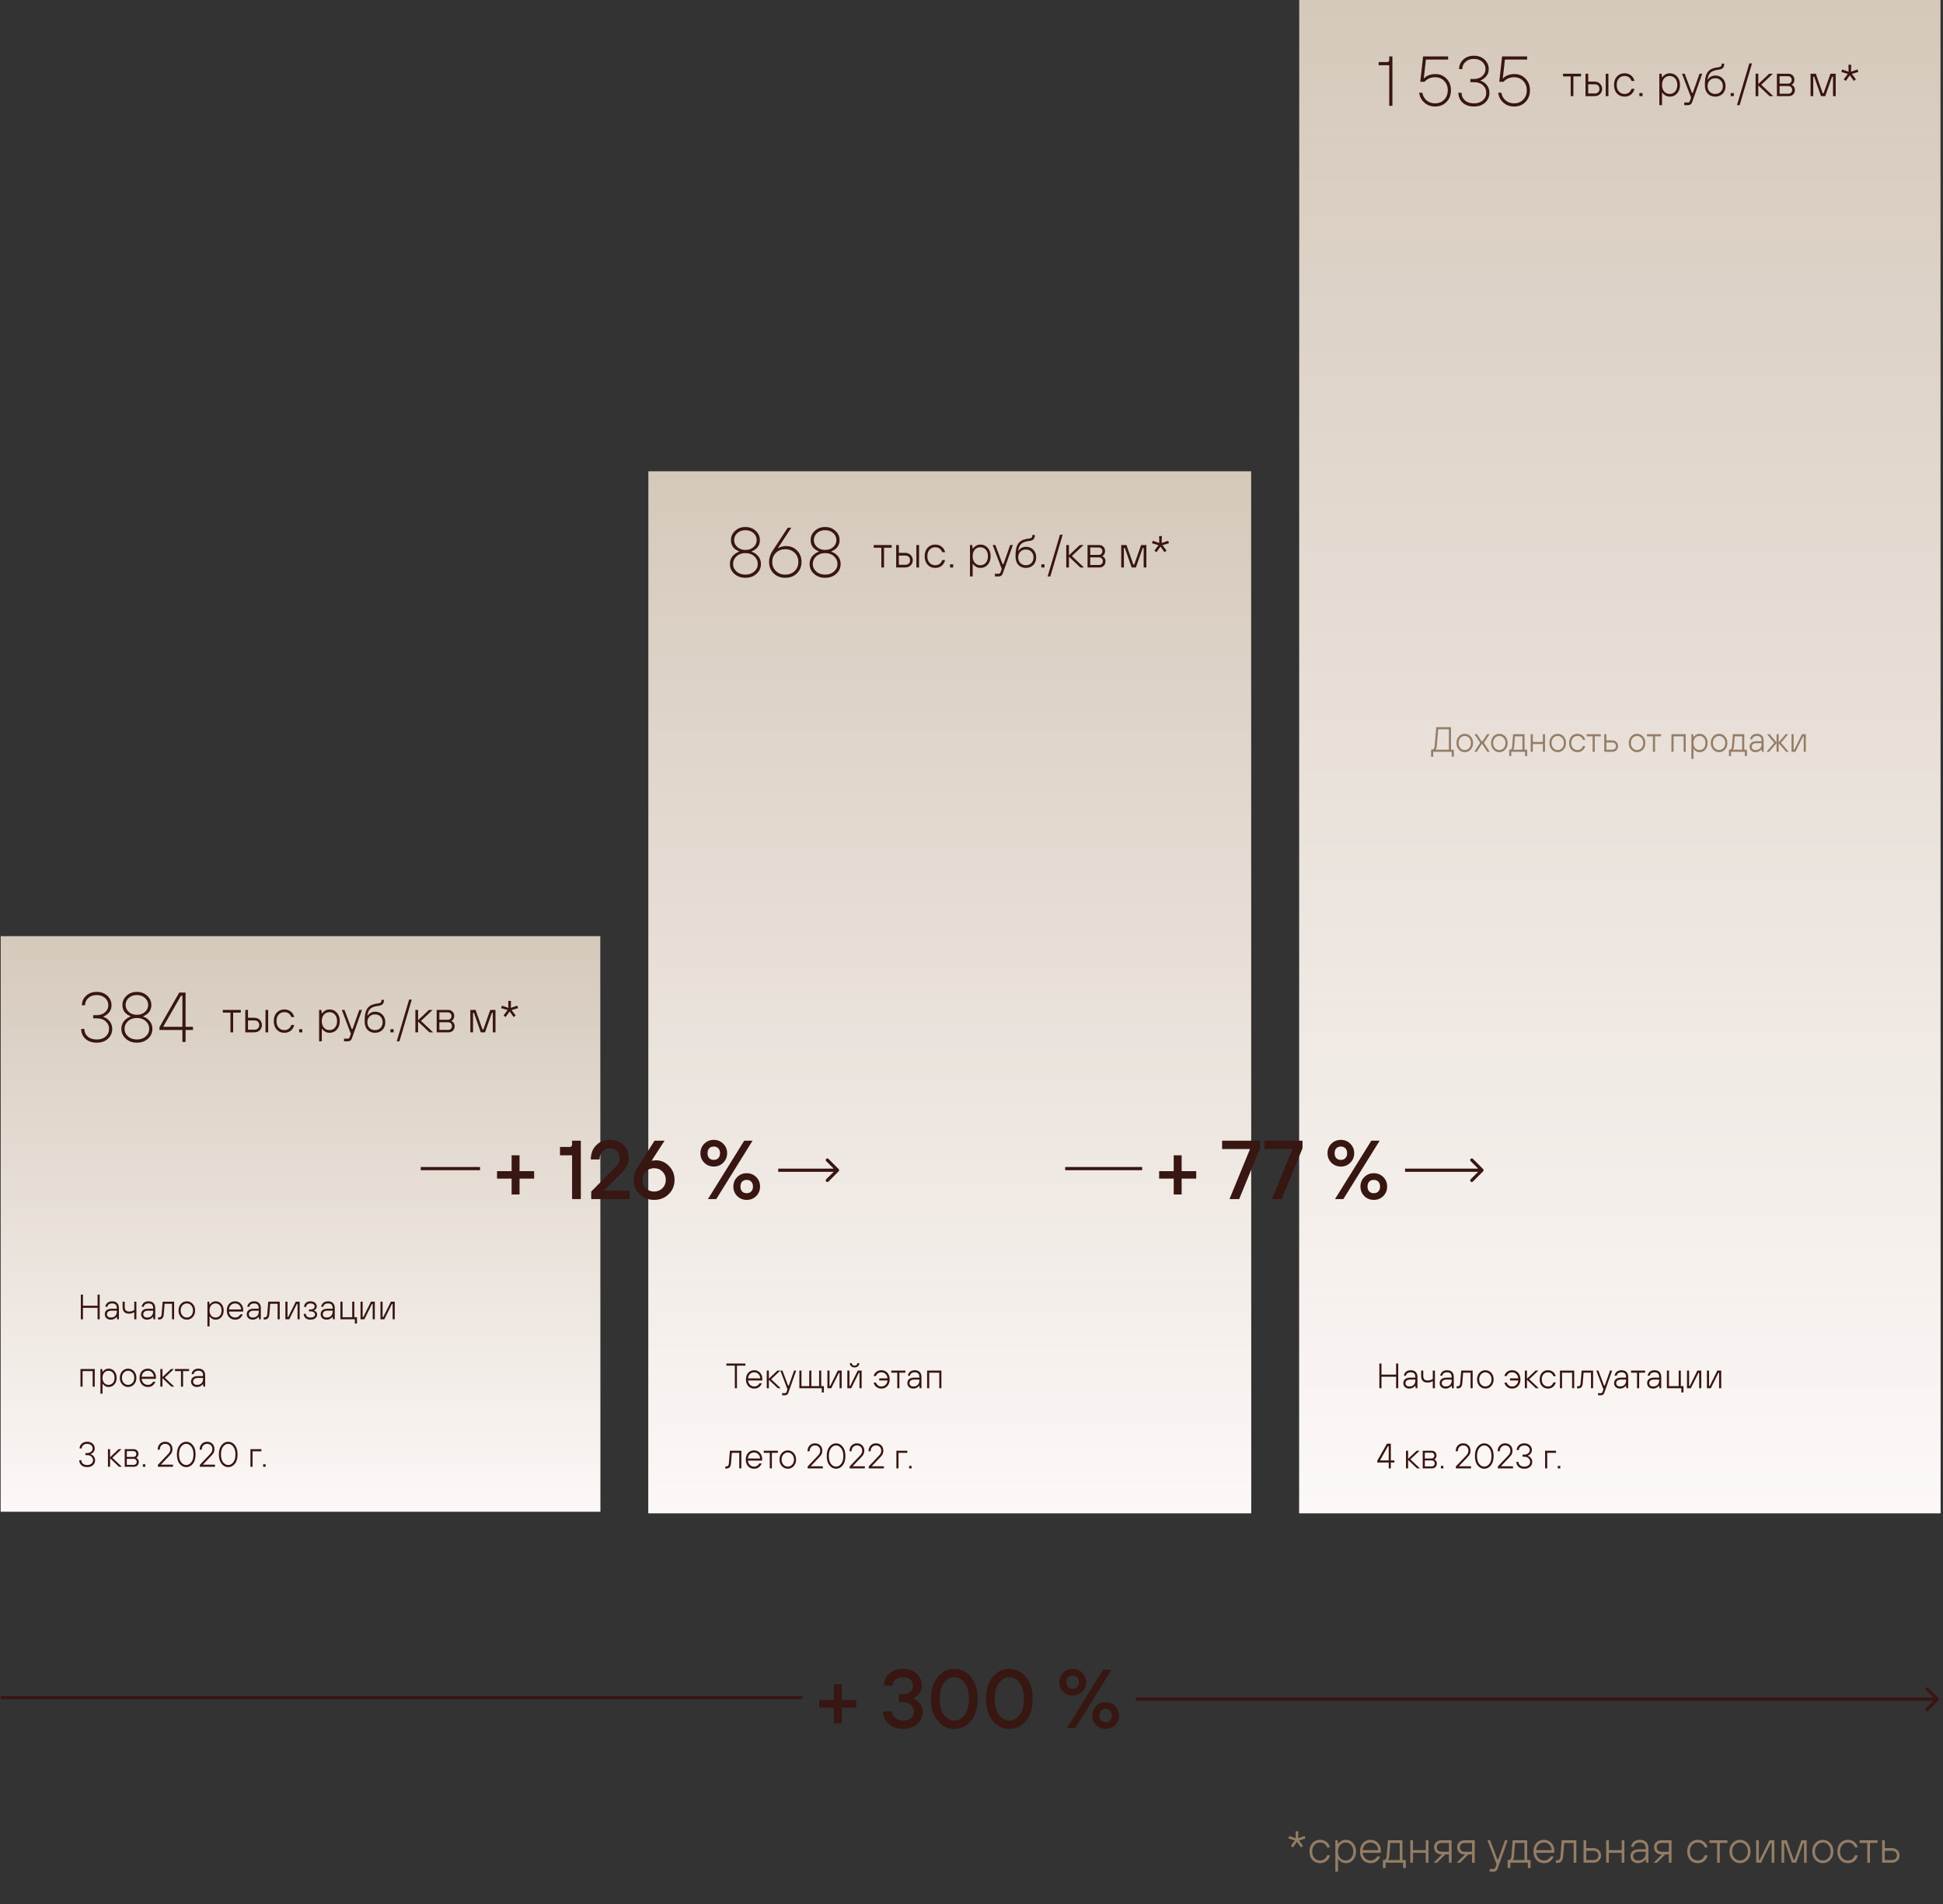<svg width="606" height="594" viewBox="0 0 606 594" fill="none" xmlns="http://www.w3.org/2000/svg">
<rect x="0" y="0" width="606" height="594" fill="#333333" stroke="none"/>
<line x1="0.219" y1="529.5" x2="250.219" y2="529.5" stroke="#381611"/>
<path d="M260.069 537.57V532.63H255.519V530.29H260.069V525.35H262.539V530.29H267.089V532.63H262.539V537.57H260.069ZM275.416 533.8H278.146C278.146 534.545 278.475 535.213 279.134 535.802C279.81 536.374 280.651 536.66 281.656 536.66C282.731 536.66 283.563 536.4 284.152 535.88C284.741 535.36 285.036 534.667 285.036 533.8C285.036 532.985 284.715 532.309 284.074 531.772C283.45 531.217 282.601 530.94 281.526 530.94H280.356V528.47H281.526C282.531 528.47 283.32 528.219 283.892 527.716C284.481 527.196 284.776 526.537 284.776 525.74C284.776 524.995 284.49 524.379 283.918 523.894C283.363 523.391 282.609 523.14 281.656 523.14C280.685 523.14 279.897 523.391 279.29 523.894C278.701 524.379 278.406 524.995 278.406 525.74H275.676C275.676 524.284 276.222 523.053 277.314 522.048C278.423 521.043 279.871 520.54 281.656 520.54C283.389 520.54 284.793 521.043 285.868 522.048C286.96 523.053 287.506 524.284 287.506 525.74C287.506 526.919 287.073 527.924 286.206 528.756C285.825 529.12 285.391 529.415 284.906 529.64V529.77C285.443 530.013 285.92 530.316 286.336 530.68C287.289 531.564 287.766 532.647 287.766 533.93C287.766 535.455 287.194 536.729 286.05 537.752C284.923 538.757 283.459 539.26 281.656 539.26C279.801 539.26 278.293 538.74 277.132 537.7C275.988 536.643 275.416 535.343 275.416 533.8ZM300.859 534.918C301.743 533.739 302.185 532.067 302.185 529.9C302.185 527.733 301.743 526.069 300.859 524.908C299.975 523.729 298.9 523.14 297.635 523.14C296.369 523.14 295.295 523.729 294.411 524.908C293.527 526.069 293.085 527.733 293.085 529.9C293.085 532.067 293.527 533.739 294.411 534.918C295.295 536.079 296.369 536.66 297.635 536.66C298.9 536.66 299.975 536.079 300.859 534.918ZM292.461 523.062C293.865 521.381 295.589 520.54 297.635 520.54C299.68 520.54 301.405 521.381 302.809 523.062C304.213 524.743 304.915 527.023 304.915 529.9C304.915 532.777 304.213 535.057 302.809 536.738C301.405 538.419 299.68 539.26 297.635 539.26C295.589 539.26 293.865 538.419 292.461 536.738C291.057 535.057 290.355 532.777 290.355 529.9C290.355 527.023 291.057 524.743 292.461 523.062ZM318.023 534.918C318.907 533.739 319.349 532.067 319.349 529.9C319.349 527.733 318.907 526.069 318.023 524.908C317.139 523.729 316.064 523.14 314.799 523.14C313.533 523.14 312.459 523.729 311.575 524.908C310.691 526.069 310.249 527.733 310.249 529.9C310.249 532.067 310.691 533.739 311.575 534.918C312.459 536.079 313.533 536.66 314.799 536.66C316.064 536.66 317.139 536.079 318.023 534.918ZM309.625 523.062C311.029 521.381 312.753 520.54 314.799 520.54C316.844 520.54 318.569 521.381 319.973 523.062C321.377 524.743 322.079 527.023 322.079 529.9C322.079 532.777 321.377 535.057 319.973 536.738C318.569 538.419 316.844 539.26 314.799 539.26C312.753 539.26 311.029 538.419 309.625 536.738C308.221 535.057 307.519 532.777 307.519 529.9C307.519 527.023 308.221 524.743 309.625 523.062ZM332.752 539L344.062 520.8H346.662L335.352 539H332.752ZM335.976 523.166C335.629 522.802 335.161 522.62 334.572 522.62C333.983 522.62 333.506 522.802 333.142 523.166C332.795 523.53 332.622 524.041 332.622 524.7C332.622 525.359 332.795 525.87 333.142 526.234C333.506 526.598 333.983 526.78 334.572 526.78C335.161 526.78 335.629 526.598 335.976 526.234C336.34 525.87 336.522 525.359 336.522 524.7C336.522 524.041 336.34 523.53 335.976 523.166ZM331.608 527.664C330.811 526.867 330.412 525.879 330.412 524.7C330.412 523.521 330.811 522.533 331.608 521.736C332.423 520.939 333.411 520.54 334.572 520.54C335.733 520.54 336.713 520.939 337.51 521.736C338.325 522.533 338.732 523.521 338.732 524.7C338.732 525.879 338.325 526.867 337.51 527.664C336.713 528.461 335.733 528.86 334.572 528.86C333.411 528.86 332.423 528.461 331.608 527.664ZM343.412 536.634C343.776 536.998 344.253 537.18 344.842 537.18C345.431 537.18 345.899 536.998 346.246 536.634C346.61 536.27 346.792 535.759 346.792 535.1C346.792 534.441 346.61 533.93 346.246 533.566C345.899 533.202 345.431 533.02 344.842 533.02C344.253 533.02 343.776 533.202 343.412 533.566C343.065 533.93 342.892 534.441 342.892 535.1C342.892 535.759 343.065 536.27 343.412 536.634ZM341.878 538.064C341.081 537.267 340.682 536.279 340.682 535.1C340.682 533.921 341.081 532.933 341.878 532.136C342.675 531.339 343.663 530.94 344.842 530.94C346.021 530.94 347.009 531.339 347.806 532.136C348.603 532.933 349.002 533.921 349.002 535.1C349.002 536.279 348.603 537.267 347.806 538.064C347.009 538.861 346.021 539.26 344.842 539.26C343.663 539.26 342.675 538.861 341.878 538.064Z" fill="#381611"/>
<path d="M604.572 530.354C604.768 530.158 604.768 529.842 604.572 529.646L601.39 526.464C601.195 526.269 600.878 526.269 600.683 526.464C600.488 526.66 600.488 526.976 600.683 527.172L603.512 530L600.683 532.828C600.488 533.024 600.488 533.34 600.683 533.536C600.878 533.731 601.195 533.731 601.39 533.536L604.572 530.354ZM354.219 530.5H604.219V529.5H354.219V530.5Z" fill="#381611"/>
<path d="M402.619 575.75L403.879 574.042L401.849 573.44L402.129 572.67L404.131 573.37L404.089 571.2H404.929L404.887 573.37L406.889 572.67L407.169 573.44L405.139 574.042L406.399 575.75L405.769 576.24L404.509 574.49L403.249 576.24L402.619 575.75ZM413.885 578.69H414.795C414.618 579.465 414.254 580.067 413.703 580.496C413.162 580.925 412.499 581.14 411.715 581.14C410.744 581.14 409.951 580.809 409.335 580.146C408.728 579.483 408.425 578.601 408.425 577.5C408.425 576.399 408.728 575.517 409.335 574.854C409.951 574.191 410.744 573.86 411.715 573.86C412.49 573.86 413.152 574.075 413.703 574.504C414.254 574.924 414.618 575.503 414.795 576.24H413.885C413.782 575.867 413.549 575.517 413.185 575.19C412.83 574.863 412.34 574.7 411.715 574.7C410.996 574.7 410.408 574.952 409.951 575.456C409.494 575.96 409.265 576.641 409.265 577.5C409.265 578.359 409.494 579.04 409.951 579.544C410.408 580.048 410.996 580.3 411.715 580.3C412.331 580.3 412.821 580.127 413.185 579.782C413.549 579.437 413.782 579.073 413.885 578.69ZM417.987 579.544C418.435 580.048 419.005 580.3 419.695 580.3C420.386 580.3 420.955 580.048 421.403 579.544C421.851 579.04 422.075 578.359 422.075 577.5C422.075 576.641 421.851 575.96 421.403 575.456C420.955 574.952 420.386 574.7 419.695 574.7C419.005 574.7 418.435 574.952 417.987 575.456C417.539 575.96 417.315 576.641 417.315 577.5C417.315 578.359 417.539 579.04 417.987 579.544ZM416.475 583.8V574H417.175L417.315 575.12H417.385C417.572 574.821 417.871 574.537 418.281 574.266C418.692 573.995 419.187 573.86 419.765 573.86C420.661 573.86 421.408 574.196 422.005 574.868C422.612 575.531 422.915 576.408 422.915 577.5C422.915 578.592 422.612 579.474 422.005 580.146C421.408 580.809 420.661 581.14 419.765 581.14C419.187 581.14 418.692 581.005 418.281 580.734C417.871 580.463 417.572 580.179 417.385 579.88H417.315V583.8H416.475ZM425.015 577.08H429.845C429.808 576.38 429.565 575.811 429.117 575.372C428.678 574.924 428.128 574.7 427.465 574.7C426.793 574.7 426.233 574.915 425.785 575.344C425.346 575.764 425.09 576.343 425.015 577.08ZM429.565 579.04H430.475C430.27 579.619 429.92 580.113 429.425 580.524C428.94 580.935 428.286 581.14 427.465 581.14C426.494 581.14 425.701 580.809 425.085 580.146C424.478 579.483 424.175 578.601 424.175 577.5C424.175 576.399 424.478 575.517 425.085 574.854C425.701 574.191 426.494 573.86 427.465 573.86C428.389 573.86 429.154 574.187 429.761 574.84C430.377 575.484 430.685 576.324 430.685 577.36C430.685 577.5 430.676 577.635 430.657 577.766C430.648 577.803 430.643 577.855 430.643 577.92H425.015C425.09 578.639 425.356 579.217 425.813 579.656C426.27 580.085 426.821 580.3 427.465 580.3C427.978 580.3 428.412 580.174 428.767 579.922C429.122 579.67 429.388 579.376 429.565 579.04ZM431.311 582.68V580.16H431.381C431.735 580.16 431.997 580.085 432.165 579.936C432.333 579.787 432.431 579.535 432.459 579.18L432.879 574H437.401V580.16H438.451V582.68H437.611V581H432.151V582.68H431.311ZM432.851 580.16H436.561V574.84H433.621L433.271 579.18C433.233 579.507 433.154 579.768 433.033 579.964C432.986 580.048 432.925 580.113 432.851 580.16ZM439.854 581V574H440.694V577.08H444.684V574H445.524V581H444.684V577.92H440.694V581H439.854ZM447.14 581L449.73 578.41H449.59C448.89 578.41 448.33 578.205 447.91 577.794C447.49 577.383 447.28 576.842 447.28 576.17C447.28 575.526 447.49 575.003 447.91 574.602C448.34 574.201 448.9 574 449.59 574H452.74V581H451.9V578.41H450.78L448.19 581H447.14ZM449.59 577.57H451.9V574.84H449.59C449.142 574.84 448.783 574.961 448.512 575.204C448.251 575.447 448.12 575.769 448.12 576.17C448.12 576.59 448.251 576.931 448.512 577.192C448.783 577.444 449.142 577.57 449.59 577.57ZM454.345 581L456.935 578.41H456.795C456.095 578.41 455.535 578.205 455.115 577.794C454.695 577.383 454.485 576.842 454.485 576.17C454.485 575.526 454.695 575.003 455.115 574.602C455.545 574.201 456.105 574 456.795 574H459.945V581H459.105V578.41H457.985L455.395 581H454.345ZM456.795 577.57H459.105V574.84H456.795C456.347 574.84 455.988 574.961 455.717 575.204C455.456 575.447 455.325 575.769 455.325 576.17C455.325 576.59 455.456 576.931 455.717 577.192C455.988 577.444 456.347 577.57 456.795 577.57ZM464.621 583.8V582.96H465.811C465.97 582.96 466.087 582.923 466.161 582.848C466.245 582.773 466.315 582.661 466.371 582.512L466.749 581.448L463.921 574H464.761L467.001 579.95H467.281L469.381 574H470.221L467.071 582.89C466.847 583.497 466.427 583.8 465.811 583.8H464.621ZM470.221 582.68V580.16H470.291C470.645 580.16 470.907 580.085 471.075 579.936C471.243 579.787 471.341 579.535 471.369 579.18L471.789 574H476.311V580.16H477.361V582.68H476.521V581H471.061V582.68H470.221ZM471.761 580.16H475.471V574.84H472.531L472.181 579.18C472.143 579.507 472.064 579.768 471.943 579.964C471.896 580.048 471.835 580.113 471.761 580.16ZM479.115 577.08H483.945C483.907 576.38 483.665 575.811 483.217 575.372C482.778 574.924 482.227 574.7 481.565 574.7C480.893 574.7 480.333 574.915 479.885 575.344C479.446 575.764 479.189 576.343 479.115 577.08ZM483.665 579.04H484.575C484.369 579.619 484.019 580.113 483.525 580.524C483.039 580.935 482.386 581.14 481.565 581.14C480.594 581.14 479.801 580.809 479.185 580.146C478.578 579.483 478.275 578.601 478.275 577.5C478.275 576.399 478.578 575.517 479.185 574.854C479.801 574.191 480.594 573.86 481.565 573.86C482.489 573.86 483.254 574.187 483.861 574.84C484.477 575.484 484.785 576.324 484.785 577.36C484.785 577.5 484.775 577.635 484.757 577.766C484.747 577.803 484.743 577.855 484.743 577.92H479.115C479.189 578.639 479.455 579.217 479.913 579.656C480.37 580.085 480.921 580.3 481.565 580.3C482.078 580.3 482.512 580.174 482.867 579.922C483.221 579.67 483.487 579.376 483.665 579.04ZM485.273 581.07V580.23H485.623C485.95 580.23 486.197 580.146 486.365 579.978C486.533 579.81 486.636 579.521 486.673 579.11L487.093 574H491.643V581H490.803V574.84H487.863L487.513 579.11C487.457 579.782 487.275 580.277 486.967 580.594C486.669 580.911 486.221 581.07 485.623 581.07H485.273ZM493.886 581V574H494.726V576.45H496.966C497.666 576.45 498.235 576.669 498.674 577.108C499.122 577.537 499.346 578.088 499.346 578.76C499.346 579.395 499.122 579.927 498.674 580.356C498.226 580.785 497.656 581 496.966 581H493.886ZM494.726 580.16H497.036C497.484 580.16 497.838 580.034 498.1 579.782C498.37 579.521 498.506 579.18 498.506 578.76C498.506 578.303 498.375 577.943 498.114 577.682C497.852 577.421 497.493 577.29 497.036 577.29H494.726V580.16ZM500.954 581V574H501.794V577.08H505.784V574H506.624V581H505.784V577.92H501.794V581H500.954ZM513.42 581L513.28 580.02H513.21C513.07 580.216 512.879 580.403 512.636 580.58C512.113 580.953 511.535 581.14 510.9 581.14C510.181 581.14 509.603 580.939 509.164 580.538C508.735 580.137 508.52 579.614 508.52 578.97C508.52 578.307 508.753 577.78 509.22 577.388C509.687 576.996 510.363 576.8 511.25 576.8H513.28V576.52C513.28 575.307 512.673 574.7 511.46 574.7C510.909 574.7 510.466 574.821 510.13 575.064C509.803 575.307 509.617 575.629 509.57 576.03H508.73C508.814 575.405 509.089 574.887 509.556 574.476C510.023 574.065 510.657 573.86 511.46 573.86C512.309 573.86 512.963 574.093 513.42 574.56C513.887 575.017 514.12 575.671 514.12 576.52V581H513.42ZM513.28 577.92V577.57H511.25C510.634 577.57 510.163 577.701 509.836 577.962C509.519 578.223 509.36 578.559 509.36 578.97C509.36 579.371 509.495 579.693 509.766 579.936C510.037 580.179 510.415 580.3 510.9 580.3C511.637 580.3 512.216 580.09 512.636 579.67C513.065 579.241 513.28 578.657 513.28 577.92ZM515.732 581L518.322 578.41H518.182C517.482 578.41 516.922 578.205 516.502 577.794C516.082 577.383 515.872 576.842 515.872 576.17C515.872 575.526 516.082 575.003 516.502 574.602C516.932 574.201 517.492 574 518.182 574H521.332V581H520.492V578.41H519.372L516.782 581H515.732ZM518.182 577.57H520.492V574.84H518.182C517.734 574.84 517.375 574.961 517.104 575.204C516.843 575.447 516.712 575.769 516.712 576.17C516.712 576.59 516.843 576.931 517.104 577.192C517.375 577.444 517.734 577.57 518.182 577.57ZM531.682 578.69H532.592C532.414 579.465 532.05 580.067 531.5 580.496C530.958 580.925 530.296 581.14 529.512 581.14C528.541 581.14 527.748 580.809 527.132 580.146C526.525 579.483 526.222 578.601 526.222 577.5C526.222 576.399 526.525 575.517 527.132 574.854C527.748 574.191 528.541 573.86 529.512 573.86C530.286 573.86 530.949 574.075 531.5 574.504C532.05 574.924 532.414 575.503 532.592 576.24H531.682C531.579 575.867 531.346 575.517 530.982 575.19C530.627 574.863 530.137 574.7 529.512 574.7C528.793 574.7 528.205 574.952 527.748 575.456C527.29 575.96 527.062 576.641 527.062 577.5C527.062 578.359 527.29 579.04 527.748 579.544C528.205 580.048 528.793 580.3 529.512 580.3C530.128 580.3 530.618 580.127 530.982 579.782C531.346 579.437 531.579 579.073 531.682 578.69ZM535.539 581V574.84H533.159V574H538.759V574.84H536.379V581H535.539ZM545.029 580.118C544.395 580.799 543.615 581.14 542.691 581.14C541.767 581.14 540.988 580.799 540.353 580.118C539.719 579.437 539.401 578.564 539.401 577.5C539.401 576.436 539.719 575.563 540.353 574.882C540.988 574.201 541.767 573.86 542.691 573.86C543.615 573.86 544.395 574.201 545.029 574.882C545.664 575.563 545.981 576.436 545.981 577.5C545.981 578.564 545.664 579.437 545.029 580.118ZM544.427 579.516C544.903 578.993 545.141 578.321 545.141 577.5C545.141 576.679 544.903 576.007 544.427 575.484C543.951 574.961 543.373 574.7 542.691 574.7C542.01 574.7 541.431 574.961 540.955 575.484C540.479 576.007 540.241 576.679 540.241 577.5C540.241 578.321 540.479 578.993 540.955 579.516C541.431 580.039 542.01 580.3 542.691 580.3C543.373 580.3 543.951 580.039 544.427 579.516ZM547.725 581V574H548.565V580.09H548.845L551.855 574H553.395V581H552.555V574.91H552.275L549.265 581H547.725ZM555.641 581V574H557.279L559.421 580.09H559.701L561.843 574H563.481V581H562.641V574.91H562.361L560.219 581H558.903L556.761 574.91H556.481V581H555.641ZM570.856 580.118C570.221 580.799 569.442 581.14 568.518 581.14C567.594 581.14 566.814 580.799 566.18 580.118C565.545 579.437 565.228 578.564 565.228 577.5C565.228 576.436 565.545 575.563 566.18 574.882C566.814 574.201 567.594 573.86 568.518 573.86C569.442 573.86 570.221 574.201 570.856 574.882C571.49 575.563 571.808 576.436 571.808 577.5C571.808 578.564 571.49 579.437 570.856 580.118ZM570.254 579.516C570.73 578.993 570.968 578.321 570.968 577.5C570.968 576.679 570.73 576.007 570.254 575.484C569.778 574.961 569.199 574.7 568.518 574.7C567.836 574.7 567.258 574.961 566.782 575.484C566.306 576.007 566.068 576.679 566.068 577.5C566.068 578.321 566.306 578.993 566.782 579.516C567.258 580.039 567.836 580.3 568.518 580.3C569.199 580.3 569.778 580.039 570.254 579.516ZM578.522 578.69H579.432C579.254 579.465 578.89 580.067 578.34 580.496C577.798 580.925 577.136 581.14 576.352 581.14C575.381 581.14 574.588 580.809 573.972 580.146C573.365 579.483 573.062 578.601 573.062 577.5C573.062 576.399 573.365 575.517 573.972 574.854C574.588 574.191 575.381 573.86 576.352 573.86C577.126 573.86 577.789 574.075 578.34 574.504C578.89 574.924 579.254 575.503 579.432 576.24H578.522C578.419 575.867 578.186 575.517 577.822 575.19C577.467 574.863 576.977 574.7 576.352 574.7C575.633 574.7 575.045 574.952 574.588 575.456C574.13 575.96 573.902 576.641 573.902 577.5C573.902 578.359 574.13 579.04 574.588 579.544C575.045 580.048 575.633 580.3 576.352 580.3C576.968 580.3 577.458 580.127 577.822 579.782C578.186 579.437 578.419 579.073 578.522 578.69ZM582.379 581V574.84H579.999V574H585.599V574.84H583.219V581H582.379ZM587.005 581V574H587.845V576.45H590.085C590.785 576.45 591.354 576.669 591.793 577.108C592.241 577.537 592.465 578.088 592.465 578.76C592.465 579.395 592.241 579.927 591.793 580.356C591.345 580.785 590.775 581 590.085 581H587.005ZM587.845 580.16H590.155C590.603 580.16 590.957 580.034 591.219 579.782C591.489 579.521 591.625 579.18 591.625 578.76C591.625 578.303 591.494 577.943 591.233 577.682C590.971 577.421 590.612 577.29 590.155 577.29H587.845V580.16Z" fill="#947D66"/>
<rect width="188" height="325" transform="translate(202.219 147)" fill="#D5C9BB"/>
<rect width="188" height="325" transform="translate(202.219 147)" fill="url(#paint0_linear_346_6878)"/>
<path d="M230.509 172.08V171.97C230.025 171.779 229.599 171.537 229.233 171.244C228.397 170.555 227.979 169.623 227.979 168.45C227.979 167.335 228.404 166.382 229.255 165.59C230.12 164.783 231.198 164.38 232.489 164.38C233.779 164.38 234.85 164.783 235.701 165.59C236.566 166.382 236.999 167.335 236.999 168.45C236.999 169.609 236.573 170.54 235.723 171.244C235.341 171.552 234.923 171.794 234.469 171.97V172.08C235.026 172.285 235.503 172.557 235.899 172.894C236.852 173.701 237.329 174.713 237.329 175.93C237.329 177.118 236.874 178.13 235.965 178.966C235.055 179.802 233.897 180.22 232.489 180.22C231.081 180.22 229.922 179.802 229.013 178.966C228.103 178.13 227.649 177.118 227.649 175.93C227.649 174.683 228.125 173.671 229.079 172.894C229.489 172.542 229.966 172.271 230.509 172.08ZM229.959 166.272C229.299 166.873 228.969 167.599 228.969 168.45C228.969 169.301 229.299 170.027 229.959 170.628C230.619 171.229 231.462 171.53 232.489 171.53C233.515 171.53 234.359 171.229 235.019 170.628C235.679 170.027 236.009 169.301 236.009 168.45C236.009 167.599 235.679 166.873 235.019 166.272C234.359 165.671 233.515 165.37 232.489 165.37C231.462 165.37 230.619 165.671 229.959 166.272ZM228.639 175.93C228.639 176.839 228.998 177.617 229.717 178.262C230.435 178.907 231.359 179.23 232.489 179.23C233.618 179.23 234.542 178.907 235.261 178.262C235.979 177.617 236.339 176.839 236.339 175.93C236.339 174.977 235.979 174.17 235.261 173.51C234.542 172.85 233.618 172.52 232.489 172.52C231.359 172.52 230.435 172.85 229.717 173.51C228.998 174.17 228.639 174.977 228.639 175.93ZM240.856 171.97L245.696 164.6H246.796L242.616 170.98H242.726C242.887 170.877 243.1 170.767 243.364 170.65C243.965 170.43 244.559 170.32 245.146 170.32C246.524 170.32 247.676 170.789 248.6 171.728C249.524 172.667 249.986 173.847 249.986 175.27C249.986 176.707 249.509 177.895 248.556 178.834C247.617 179.758 246.407 180.22 244.926 180.22C243.444 180.22 242.227 179.758 241.274 178.834C240.335 177.895 239.866 176.707 239.866 175.27C239.866 174.097 240.196 172.997 240.856 171.97ZM242 172.432C241.237 173.18 240.856 174.126 240.856 175.27C240.856 176.414 241.237 177.36 242 178.108C242.762 178.856 243.738 179.23 244.926 179.23C246.114 179.23 247.089 178.856 247.852 178.108C248.614 177.36 248.996 176.414 248.996 175.27C248.996 174.126 248.614 173.18 247.852 172.432C247.089 171.684 246.114 171.31 244.926 171.31C243.738 171.31 242.762 171.684 242 172.432ZM255.366 172.08V171.97C254.882 171.779 254.457 171.537 254.09 171.244C253.254 170.555 252.836 169.623 252.836 168.45C252.836 167.335 253.262 166.382 254.112 165.59C254.978 164.783 256.056 164.38 257.346 164.38C258.637 164.38 259.708 164.783 260.558 165.59C261.424 166.382 261.856 167.335 261.856 168.45C261.856 169.609 261.431 170.54 260.58 171.244C260.199 171.552 259.781 171.794 259.326 171.97V172.08C259.884 172.285 260.36 172.557 260.756 172.894C261.71 173.701 262.186 174.713 262.186 175.93C262.186 177.118 261.732 178.13 260.822 178.966C259.913 179.802 258.754 180.22 257.346 180.22C255.938 180.22 254.78 179.802 253.87 178.966C252.961 178.13 252.506 177.118 252.506 175.93C252.506 174.683 252.983 173.671 253.936 172.894C254.347 172.542 254.824 172.271 255.366 172.08ZM254.816 166.272C254.156 166.873 253.826 167.599 253.826 168.45C253.826 169.301 254.156 170.027 254.816 170.628C255.476 171.229 256.32 171.53 257.346 171.53C258.373 171.53 259.216 171.229 259.876 170.628C260.536 170.027 260.866 169.301 260.866 168.45C260.866 167.599 260.536 166.873 259.876 166.272C259.216 165.671 258.373 165.37 257.346 165.37C256.32 165.37 255.476 165.671 254.816 166.272ZM253.496 175.93C253.496 176.839 253.856 177.617 254.574 178.262C255.293 178.907 256.217 179.23 257.346 179.23C258.476 179.23 259.4 178.907 260.118 178.262C260.837 177.617 261.196 176.839 261.196 175.93C261.196 174.977 260.837 174.17 260.118 173.51C259.4 172.85 258.476 172.52 257.346 172.52C256.217 172.52 255.293 172.85 254.574 173.51C253.856 174.17 253.496 174.977 253.496 175.93Z" fill="#381611"/>
<path d="M274.879 177V170.84H272.499V170H278.099V170.84H275.719V177H274.879ZM285.805 177V170H286.645V177H285.805ZM279.505 177V170H280.345V172.45H282.305C283.005 172.45 283.574 172.669 284.013 173.108C284.461 173.537 284.685 174.088 284.685 174.76C284.685 175.395 284.461 175.927 284.013 176.356C283.565 176.785 282.995 177 282.305 177H279.505ZM280.345 176.16H282.375C282.823 176.16 283.177 176.034 283.439 175.782C283.709 175.521 283.845 175.18 283.845 174.76C283.845 174.303 283.714 173.943 283.453 173.682C283.191 173.421 282.832 173.29 282.375 173.29H280.345V176.16ZM293.854 174.69H294.764C294.586 175.465 294.222 176.067 293.672 176.496C293.13 176.925 292.468 177.14 291.684 177.14C290.713 177.14 289.92 176.809 289.304 176.146C288.697 175.483 288.394 174.601 288.394 173.5C288.394 172.399 288.697 171.517 289.304 170.854C289.92 170.191 290.713 169.86 291.684 169.86C292.458 169.86 293.121 170.075 293.672 170.504C294.222 170.924 294.586 171.503 294.764 172.24H293.854C293.751 171.867 293.518 171.517 293.154 171.19C292.799 170.863 292.309 170.7 291.684 170.7C290.965 170.7 290.377 170.952 289.92 171.456C289.462 171.96 289.234 172.641 289.234 173.5C289.234 174.359 289.462 175.04 289.92 175.544C290.377 176.048 290.965 176.3 291.684 176.3C292.3 176.3 292.79 176.127 293.154 175.782C293.518 175.437 293.751 175.073 293.854 174.69ZM296.304 177V176.02H297.284V177H296.304ZM304.04 175.544C304.488 176.048 305.058 176.3 305.748 176.3C306.439 176.3 307.008 176.048 307.456 175.544C307.904 175.04 308.128 174.359 308.128 173.5C308.128 172.641 307.904 171.96 307.456 171.456C307.008 170.952 306.439 170.7 305.748 170.7C305.058 170.7 304.488 170.952 304.04 171.456C303.592 171.96 303.368 172.641 303.368 173.5C303.368 174.359 303.592 175.04 304.04 175.544ZM302.528 179.8V170H303.228L303.368 171.12H303.438C303.625 170.821 303.924 170.537 304.334 170.266C304.745 169.995 305.24 169.86 305.818 169.86C306.714 169.86 307.461 170.196 308.058 170.868C308.665 171.531 308.968 172.408 308.968 173.5C308.968 174.592 308.665 175.474 308.058 176.146C307.461 176.809 306.714 177.14 305.818 177.14C305.24 177.14 304.745 177.005 304.334 176.734C303.924 176.463 303.625 176.179 303.438 175.88H303.368V179.8H302.528ZM310.301 179.8V178.96H311.491C311.65 178.96 311.766 178.923 311.841 178.848C311.925 178.773 311.995 178.661 312.051 178.512L312.429 177.448L309.601 170H310.441L312.681 175.95H312.961L315.061 170H315.901L312.751 178.89C312.527 179.497 312.107 179.8 311.491 179.8H310.301ZM316.737 173.64V173.29C316.737 172.021 316.886 171.013 317.185 170.266C317.484 169.51 317.964 168.955 318.627 168.6C318.879 168.469 319.15 168.362 319.439 168.278C319.728 168.185 319.962 168.124 320.139 168.096C320.316 168.059 320.638 168.007 321.105 167.942C321.441 167.895 321.67 167.793 321.791 167.634C321.922 167.475 321.987 167.214 321.987 166.85H322.757C322.757 167.429 322.636 167.863 322.393 168.152C322.15 168.432 321.782 168.614 321.287 168.698C320.914 168.745 320.629 168.787 320.433 168.824C320.237 168.852 320.004 168.908 319.733 168.992C319.472 169.067 319.224 169.169 318.991 169.3C318.188 169.748 317.717 170.588 317.577 171.82H317.647C318.198 170.98 318.991 170.56 320.027 170.56C320.942 170.56 321.693 170.868 322.281 171.484C322.878 172.091 323.177 172.879 323.177 173.85C323.177 174.83 322.878 175.623 322.281 176.23C321.684 176.837 320.909 177.14 319.957 177.14C318.996 177.14 318.216 176.827 317.619 176.202C317.031 175.567 316.737 174.713 316.737 173.64ZM321.665 175.628C322.113 175.171 322.337 174.578 322.337 173.85C322.337 173.122 322.113 172.534 321.665 172.086C321.226 171.629 320.657 171.4 319.957 171.4C319.257 171.4 318.683 171.629 318.235 172.086C317.796 172.534 317.577 173.122 317.577 173.85C317.577 174.578 317.796 175.171 318.235 175.628C318.683 176.076 319.257 176.3 319.957 176.3C320.657 176.3 321.226 176.076 321.665 175.628ZM324.783 177V176.02H325.763V177H324.783ZM326.742 179.8L330.592 166.78H331.432L327.582 179.8H326.742ZM332.552 177V170H333.392V173.22L336.794 170H337.942L334.302 173.43L338.082 177H336.934L333.392 173.64V177H332.552ZM339.196 177V170H342.766C343.326 170 343.779 170.177 344.124 170.532C344.479 170.877 344.656 171.33 344.656 171.89C344.656 172.366 344.516 172.763 344.236 173.08C344.115 173.229 343.975 173.346 343.816 173.43V173.5C343.975 173.556 344.138 173.663 344.306 173.822C344.633 174.149 344.796 174.555 344.796 175.04C344.796 175.637 344.619 176.113 344.264 176.468C343.91 176.823 343.434 177 342.836 177H339.196ZM340.036 176.23H342.766C343.121 176.23 343.406 176.123 343.62 175.908C343.844 175.684 343.956 175.395 343.956 175.04C343.956 174.685 343.844 174.401 343.62 174.186C343.406 173.962 343.121 173.85 342.766 173.85H340.036V176.23ZM340.036 173.08H342.696C343.014 173.08 343.28 172.973 343.494 172.758C343.709 172.534 343.816 172.245 343.816 171.89C343.816 171.573 343.709 171.307 343.494 171.092C343.28 170.877 343.014 170.77 342.696 170.77H340.036V173.08ZM349.696 177V170H351.334L353.476 176.09H353.756L355.898 170H357.536V177H356.696V170.91H356.416L354.274 177H352.958L350.816 170.91H350.536V177H349.696ZM360.052 171.75L361.312 170.042L359.282 169.44L359.562 168.67L361.564 169.37L361.522 167.2H362.362L362.32 169.37L364.322 168.67L364.602 169.44L362.572 170.042L363.832 171.75L363.202 172.24L361.942 170.49L360.682 172.24L360.052 171.75Z" fill="#381611"/>
<path d="M229.189 433V425.96H226.549V425.3H232.489V425.96H229.849V433H229.189ZM233.314 429.92H237.109C237.08 429.37 236.889 428.923 236.537 428.578C236.193 428.226 235.76 428.05 235.239 428.05C234.711 428.05 234.271 428.219 233.919 428.556C233.575 428.886 233.373 429.341 233.314 429.92ZM236.889 431.46H237.604C237.443 431.915 237.168 432.303 236.779 432.626C236.398 432.949 235.885 433.11 235.239 433.11C234.477 433.11 233.853 432.85 233.369 432.329C232.893 431.808 232.654 431.115 232.654 430.25C232.654 429.385 232.893 428.692 233.369 428.171C233.853 427.65 234.477 427.39 235.239 427.39C235.965 427.39 236.567 427.647 237.043 428.16C237.527 428.666 237.769 429.326 237.769 430.14C237.769 430.25 237.762 430.356 237.747 430.459C237.74 430.488 237.736 430.529 237.736 430.58H233.314C233.373 431.145 233.582 431.599 233.941 431.944C234.301 432.281 234.733 432.45 235.239 432.45C235.643 432.45 235.984 432.351 236.262 432.153C236.541 431.955 236.75 431.724 236.889 431.46ZM239.141 433V427.5H239.801V430.03L242.474 427.5H243.376L240.516 430.195L243.486 433H242.584L239.801 430.36V433H239.141ZM243.927 435.2V434.54H244.862C244.986 434.54 245.078 434.511 245.137 434.452C245.203 434.393 245.258 434.305 245.302 434.188L245.599 433.352L243.377 427.5H244.037L245.797 432.175H246.017L247.667 427.5H248.327L245.852 434.485C245.676 434.962 245.346 435.2 244.862 435.2H243.927ZM249.314 433V427.5H249.974V432.34H252.394V427.5H253.054V432.34H255.474V427.5H256.134V432.34H256.959V434.32H256.299V433H249.314ZM258.058 433V427.5H258.718V432.285H258.938L261.303 427.5H262.513V433H261.853V428.215H261.633L259.268 433H258.058ZM264.277 433V427.5H264.937V432.285H265.157L267.522 427.5H268.732V433H268.072V428.215H267.852L265.487 433H264.277ZM265.047 425.19H265.652C265.682 425.432 265.773 425.623 265.927 425.762C266.081 425.894 266.283 425.96 266.532 425.96C266.782 425.96 266.983 425.894 267.137 425.762C267.291 425.623 267.383 425.432 267.412 425.19H268.017C267.988 425.601 267.838 425.923 267.566 426.158C267.302 426.393 266.958 426.51 266.532 426.51C266.107 426.51 265.759 426.393 265.487 426.158C265.223 425.923 265.077 425.601 265.047 425.19ZM272.473 431.24H273.188C273.276 431.526 273.459 431.801 273.738 432.065C274.024 432.322 274.409 432.45 274.893 432.45C275.406 432.45 275.835 432.285 276.18 431.955C276.532 431.625 276.737 431.167 276.796 430.58H274.233V429.92H276.796C276.737 429.333 276.532 428.875 276.18 428.545C275.835 428.215 275.406 428.05 274.893 428.05C274.402 428.05 274.017 428.175 273.738 428.424C273.459 428.673 273.276 428.934 273.188 429.205H272.473C272.612 428.655 272.898 428.215 273.331 427.885C273.764 427.555 274.284 427.39 274.893 427.39C275.656 427.39 276.275 427.65 276.752 428.171C277.236 428.692 277.478 429.385 277.478 430.25C277.478 431.115 277.236 431.808 276.752 432.329C276.275 432.85 275.656 433.11 274.893 433.11C274.284 433.11 273.764 432.945 273.331 432.615C272.898 432.278 272.612 431.819 272.473 431.24ZM279.85 433V428.16H277.98V427.5H282.38V428.16H280.51V433H279.85ZM286.845 433L286.735 432.23H286.68C286.57 432.384 286.419 432.531 286.229 432.67C285.818 432.963 285.363 433.11 284.865 433.11C284.3 433.11 283.845 432.952 283.501 432.637C283.163 432.322 282.995 431.911 282.995 431.405C282.995 430.884 283.178 430.47 283.545 430.162C283.911 429.854 284.443 429.7 285.14 429.7H286.735V429.48C286.735 428.527 286.258 428.05 285.305 428.05C284.872 428.05 284.524 428.145 284.26 428.336C284.003 428.527 283.856 428.78 283.82 429.095H283.16C283.226 428.604 283.442 428.197 283.809 427.874C284.175 427.551 284.674 427.39 285.305 427.39C285.972 427.39 286.485 427.573 286.845 427.94C287.211 428.299 287.395 428.813 287.395 429.48V433H286.845ZM286.735 430.58V430.305H285.14C284.656 430.305 284.285 430.408 284.029 430.613C283.779 430.818 283.655 431.082 283.655 431.405C283.655 431.72 283.761 431.973 283.974 432.164C284.186 432.355 284.483 432.45 284.865 432.45C285.444 432.45 285.899 432.285 286.229 431.955C286.566 431.618 286.735 431.159 286.735 430.58ZM289.156 433V427.5H293.611V433H292.951V428.16H289.816V433H289.156Z" fill="#381611"/>
<path d="M226.219 458.055V457.395H226.494C226.75 457.395 226.945 457.329 227.077 457.197C227.209 457.065 227.289 456.838 227.319 456.515L227.649 452.5H231.224V458H230.564V453.16H228.254L227.979 456.515C227.935 457.043 227.792 457.432 227.55 457.681C227.315 457.93 226.963 458.055 226.494 458.055H226.219ZM233.26 454.92H237.055C237.026 454.37 236.835 453.923 236.483 453.578C236.139 453.226 235.706 453.05 235.185 453.05C234.657 453.05 234.217 453.219 233.865 453.556C233.521 453.886 233.319 454.341 233.26 454.92ZM236.835 456.46H237.55C237.389 456.915 237.114 457.303 236.725 457.626C236.344 457.949 235.831 458.11 235.185 458.11C234.423 458.11 233.799 457.85 233.315 457.329C232.839 456.808 232.6 456.115 232.6 455.25C232.6 454.385 232.839 453.692 233.315 453.171C233.799 452.65 234.423 452.39 235.185 452.39C235.911 452.39 236.513 452.647 236.989 453.16C237.473 453.666 237.715 454.326 237.715 455.14C237.715 455.25 237.708 455.356 237.693 455.459C237.686 455.488 237.682 455.529 237.682 455.58H233.26C233.319 456.145 233.528 456.599 233.887 456.944C234.247 457.281 234.679 457.45 235.185 457.45C235.589 457.45 235.93 457.351 236.208 457.153C236.487 456.955 236.696 456.724 236.835 456.46ZM240.082 458V453.16H238.212V452.5H242.612V453.16H240.742V458H240.082ZM247.539 457.307C247.04 457.842 246.428 458.11 245.702 458.11C244.976 458.11 244.364 457.842 243.865 457.307C243.366 456.772 243.117 456.086 243.117 455.25C243.117 454.414 243.366 453.728 243.865 453.193C244.364 452.658 244.976 452.39 245.702 452.39C246.428 452.39 247.04 452.658 247.539 453.193C248.038 453.728 248.287 454.414 248.287 455.25C248.287 456.086 248.038 456.772 247.539 457.307ZM247.066 456.834C247.44 456.423 247.627 455.895 247.627 455.25C247.627 454.605 247.44 454.077 247.066 453.666C246.692 453.255 246.237 453.05 245.702 453.05C245.167 453.05 244.712 453.255 244.338 453.666C243.964 454.077 243.777 454.605 243.777 455.25C243.777 455.895 243.964 456.423 244.338 456.834C244.712 457.245 245.167 457.45 245.702 457.45C246.237 457.45 246.692 457.245 247.066 456.834ZM251.908 458V457.395L255.098 454.04C255.575 453.563 255.813 453.05 255.813 452.5C255.813 452.001 255.663 451.602 255.362 451.301C255.061 451 254.662 450.85 254.163 450.85C253.686 450.85 253.29 451.019 252.975 451.356C252.667 451.686 252.513 452.122 252.513 452.665H251.853C251.853 451.924 252.069 451.327 252.502 450.872C252.942 450.417 253.496 450.19 254.163 450.19C254.852 450.19 255.41 450.403 255.835 450.828C256.26 451.253 256.473 451.811 256.473 452.5C256.473 452.815 256.422 453.105 256.319 453.369C256.224 453.626 256.121 453.824 256.011 453.963C255.908 454.102 255.751 454.286 255.538 454.513L252.898 457.285V457.34H256.638V458H251.908ZM262.831 451.246C263.396 451.943 263.678 452.911 263.678 454.15C263.678 455.389 263.396 456.361 262.831 457.065C262.267 457.762 261.577 458.11 260.763 458.11C259.949 458.11 259.26 457.762 258.695 457.065C258.131 456.361 257.848 455.389 257.848 454.15C257.848 452.911 258.131 451.943 258.695 451.246C259.26 450.542 259.949 450.19 260.763 450.19C261.577 450.19 262.267 450.542 262.831 451.246ZM258.508 454.15C258.508 455.199 258.728 456.013 259.168 456.592C259.616 457.164 260.147 457.45 260.763 457.45C261.379 457.45 261.907 457.164 262.347 456.592C262.795 456.013 263.018 455.199 263.018 454.15C263.018 453.116 262.795 452.309 262.347 451.73C261.907 451.143 261.379 450.85 260.763 450.85C260.147 450.85 259.616 451.143 259.168 451.73C258.728 452.309 258.508 453.116 258.508 454.15ZM265.003 458V457.395L268.193 454.04C268.669 453.563 268.908 453.05 268.908 452.5C268.908 452.001 268.757 451.602 268.457 451.301C268.156 451 267.756 450.85 267.258 450.85C266.781 450.85 266.385 451.019 266.07 451.356C265.762 451.686 265.608 452.122 265.608 452.665H264.948C264.948 451.924 265.164 451.327 265.597 450.872C266.037 450.417 266.59 450.19 267.258 450.19C267.947 450.19 268.504 450.403 268.93 450.828C269.355 451.253 269.568 451.811 269.568 452.5C269.568 452.815 269.516 453.105 269.414 453.369C269.318 453.626 269.216 453.824 269.106 453.963C269.003 454.102 268.845 454.286 268.633 454.513L265.993 457.285V457.34H269.733V458H265.003ZM270.943 458V457.395L274.133 454.04C274.61 453.563 274.848 453.05 274.848 452.5C274.848 452.001 274.698 451.602 274.397 451.301C274.097 451 273.697 450.85 273.198 450.85C272.722 450.85 272.326 451.019 272.01 451.356C271.702 451.686 271.548 452.122 271.548 452.665H270.888C270.888 451.924 271.105 451.327 271.537 450.872C271.977 450.417 272.531 450.19 273.198 450.19C273.888 450.19 274.445 450.403 274.87 450.828C275.296 451.253 275.508 451.811 275.508 452.5C275.508 452.815 275.457 453.105 275.354 453.369C275.259 453.626 275.156 453.824 275.046 453.963C274.944 454.102 274.786 454.286 274.573 454.513L271.933 457.285V457.34H275.673V458H270.943ZM279.574 458V452.5H282.984V453.16H280.234V458H279.574ZM283.536 458V457.23H284.306V458H283.536Z" fill="#381611"/>
<rect width="200" height="472" transform="translate(405.219)" fill="#D5C9BB"/>
<rect width="200" height="472" transform="translate(405.219)" fill="url(#paint1_linear_346_6878)"/>
<path d="M433.289 33V20.35H429.989V19.36H432.629C433.069 19.36 433.289 19.14 433.289 18.7V17.6H434.279V33H433.289ZM442.634 28.93H443.624C443.756 29.854 444.182 30.639 444.9 31.284C445.634 31.915 446.528 32.23 447.584 32.23C448.728 32.23 449.674 31.849 450.422 31.086C451.17 30.323 451.544 29.348 451.544 28.16C451.544 26.972 451.17 25.997 450.422 25.234C449.674 24.471 448.728 24.09 447.584 24.09C446.631 24.09 445.795 24.332 445.076 24.816C444.783 25.007 444.519 25.241 444.284 25.52H442.964L443.844 17.6H451.654V18.59H444.724L444.064 24.42H444.174C444.365 24.2 444.636 23.98 444.988 23.76C445.78 23.32 446.682 23.1 447.694 23.1C449.073 23.1 450.224 23.577 451.148 24.53C452.072 25.483 452.534 26.693 452.534 28.16C452.534 29.641 452.065 30.859 451.126 31.812C450.202 32.751 449.022 33.22 447.584 33.22C446.25 33.22 445.12 32.802 444.196 31.966C443.287 31.13 442.766 30.118 442.634 28.93ZM454.854 28.93H455.844C455.844 29.883 456.189 30.675 456.878 31.306C457.582 31.922 458.521 32.23 459.694 32.23C460.867 32.23 461.799 31.922 462.488 31.306C463.192 30.675 463.544 29.883 463.544 28.93C463.544 27.977 463.192 27.192 462.488 26.576C461.799 25.945 460.867 25.63 459.694 25.63H458.594V24.64H459.694C460.765 24.64 461.637 24.339 462.312 23.738C462.987 23.137 463.324 22.411 463.324 21.56C463.324 20.665 462.987 19.91 462.312 19.294C461.637 18.678 460.765 18.37 459.694 18.37C458.623 18.37 457.751 18.678 457.076 19.294C456.401 19.91 456.064 20.665 456.064 21.56H455.074C455.074 20.387 455.507 19.397 456.372 18.59C457.237 17.783 458.345 17.38 459.694 17.38C461.043 17.38 462.151 17.783 463.016 18.59C463.881 19.397 464.314 20.387 464.314 21.56C464.314 22.66 463.889 23.577 463.038 24.31C462.701 24.618 462.283 24.875 461.784 25.08V25.19C462.268 25.337 462.723 25.586 463.148 25.938C464.072 26.745 464.534 27.742 464.534 28.93C464.534 30.162 464.087 31.189 463.192 32.01C462.312 32.817 461.146 33.22 459.694 33.22C458.242 33.22 457.069 32.817 456.174 32.01C455.294 31.189 454.854 30.162 454.854 28.93ZM467.277 28.93H468.267C468.399 29.854 468.824 30.639 469.543 31.284C470.276 31.915 471.171 32.23 472.227 32.23C473.371 32.23 474.317 31.849 475.065 31.086C475.813 30.323 476.187 29.348 476.187 28.16C476.187 26.972 475.813 25.997 475.065 25.234C474.317 24.471 473.371 24.09 472.227 24.09C471.274 24.09 470.438 24.332 469.719 24.816C469.426 25.007 469.162 25.241 468.927 25.52H467.607L468.487 17.6H476.297V18.59H469.367L468.707 24.42H468.817C469.008 24.2 469.279 23.98 469.631 23.76C470.423 23.32 471.325 23.1 472.337 23.1C473.716 23.1 474.867 23.577 475.791 24.53C476.715 25.483 477.177 26.693 477.177 28.16C477.177 29.641 476.708 30.859 475.769 31.812C474.845 32.751 473.664 33.22 472.227 33.22C470.892 33.22 469.763 32.802 468.839 31.966C467.93 31.13 467.409 30.118 467.277 28.93Z" fill="#381611"/>
<path d="M489.879 30V23.84H487.499V23H493.099V23.84H490.719V30H489.879ZM500.805 30V23H501.645V30H500.805ZM494.505 30V23H495.345V25.45H497.305C498.005 25.45 498.574 25.669 499.013 26.108C499.461 26.537 499.685 27.088 499.685 27.76C499.685 28.395 499.461 28.927 499.013 29.356C498.565 29.785 497.995 30 497.305 30H494.505ZM495.345 29.16H497.375C497.823 29.16 498.177 29.034 498.439 28.782C498.709 28.521 498.845 28.18 498.845 27.76C498.845 27.303 498.714 26.943 498.453 26.682C498.191 26.421 497.832 26.29 497.375 26.29H495.345V29.16ZM508.854 27.69H509.764C509.586 28.465 509.222 29.067 508.672 29.496C508.13 29.925 507.468 30.14 506.684 30.14C505.713 30.14 504.92 29.809 504.304 29.146C503.697 28.483 503.394 27.601 503.394 26.5C503.394 25.399 503.697 24.517 504.304 23.854C504.92 23.191 505.713 22.86 506.684 22.86C507.458 22.86 508.121 23.075 508.672 23.504C509.222 23.924 509.586 24.503 509.764 25.24H508.854C508.751 24.867 508.518 24.517 508.154 24.19C507.799 23.863 507.309 23.7 506.684 23.7C505.965 23.7 505.377 23.952 504.92 24.456C504.462 24.96 504.234 25.641 504.234 26.5C504.234 27.359 504.462 28.04 504.92 28.544C505.377 29.048 505.965 29.3 506.684 29.3C507.3 29.3 507.79 29.127 508.154 28.782C508.518 28.437 508.751 28.073 508.854 27.69ZM511.304 30V29.02H512.284V30H511.304ZM519.04 28.544C519.488 29.048 520.058 29.3 520.748 29.3C521.439 29.3 522.008 29.048 522.456 28.544C522.904 28.04 523.128 27.359 523.128 26.5C523.128 25.641 522.904 24.96 522.456 24.456C522.008 23.952 521.439 23.7 520.748 23.7C520.058 23.7 519.488 23.952 519.04 24.456C518.592 24.96 518.368 25.641 518.368 26.5C518.368 27.359 518.592 28.04 519.04 28.544ZM517.528 32.8V23H518.228L518.368 24.12H518.438C518.625 23.821 518.924 23.537 519.334 23.266C519.745 22.995 520.24 22.86 520.818 22.86C521.714 22.86 522.461 23.196 523.058 23.868C523.665 24.531 523.968 25.408 523.968 26.5C523.968 27.592 523.665 28.474 523.058 29.146C522.461 29.809 521.714 30.14 520.818 30.14C520.24 30.14 519.745 30.005 519.334 29.734C518.924 29.463 518.625 29.179 518.438 28.88H518.368V32.8H517.528ZM525.301 32.8V31.96H526.491C526.65 31.96 526.766 31.923 526.841 31.848C526.925 31.773 526.995 31.661 527.051 31.512L527.429 30.448L524.601 23H525.441L527.681 28.95H527.961L530.061 23H530.901L527.751 31.89C527.527 32.497 527.107 32.8 526.491 32.8H525.301ZM531.737 26.64V26.29C531.737 25.021 531.886 24.013 532.185 23.266C532.484 22.51 532.964 21.955 533.627 21.6C533.879 21.469 534.15 21.362 534.439 21.278C534.728 21.185 534.962 21.124 535.139 21.096C535.316 21.059 535.638 21.007 536.105 20.942C536.441 20.895 536.67 20.793 536.791 20.634C536.922 20.475 536.987 20.214 536.987 19.85H537.757C537.757 20.429 537.636 20.863 537.393 21.152C537.15 21.432 536.782 21.614 536.287 21.698C535.914 21.745 535.629 21.787 535.433 21.824C535.237 21.852 535.004 21.908 534.733 21.992C534.472 22.067 534.224 22.169 533.991 22.3C533.188 22.748 532.717 23.588 532.577 24.82H532.647C533.198 23.98 533.991 23.56 535.027 23.56C535.942 23.56 536.693 23.868 537.281 24.484C537.878 25.091 538.177 25.879 538.177 26.85C538.177 27.83 537.878 28.623 537.281 29.23C536.684 29.837 535.909 30.14 534.957 30.14C533.996 30.14 533.216 29.827 532.619 29.202C532.031 28.567 531.737 27.713 531.737 26.64ZM536.665 28.628C537.113 28.171 537.337 27.578 537.337 26.85C537.337 26.122 537.113 25.534 536.665 25.086C536.226 24.629 535.657 24.4 534.957 24.4C534.257 24.4 533.683 24.629 533.235 25.086C532.796 25.534 532.577 26.122 532.577 26.85C532.577 27.578 532.796 28.171 533.235 28.628C533.683 29.076 534.257 29.3 534.957 29.3C535.657 29.3 536.226 29.076 536.665 28.628ZM539.783 30V29.02H540.763V30H539.783ZM541.742 32.8L545.592 19.78H546.432L542.582 32.8H541.742ZM547.552 30V23H548.392V26.22L551.794 23H552.942L549.302 26.43L553.082 30H551.934L548.392 26.64V30H547.552ZM554.196 30V23H557.766C558.326 23 558.779 23.177 559.124 23.532C559.479 23.877 559.656 24.33 559.656 24.89C559.656 25.366 559.516 25.763 559.236 26.08C559.115 26.229 558.975 26.346 558.816 26.43V26.5C558.975 26.556 559.138 26.663 559.306 26.822C559.633 27.149 559.796 27.555 559.796 28.04C559.796 28.637 559.619 29.113 559.264 29.468C558.91 29.823 558.434 30 557.836 30H554.196ZM555.036 29.23H557.766C558.121 29.23 558.406 29.123 558.62 28.908C558.844 28.684 558.956 28.395 558.956 28.04C558.956 27.685 558.844 27.401 558.62 27.186C558.406 26.962 558.121 26.85 557.766 26.85H555.036V29.23ZM555.036 26.08H557.696C558.014 26.08 558.28 25.973 558.494 25.758C558.709 25.534 558.816 25.245 558.816 24.89C558.816 24.573 558.709 24.307 558.494 24.092C558.28 23.877 558.014 23.77 557.696 23.77H555.036V26.08ZM564.696 30V23H566.334L568.476 29.09H568.756L570.898 23H572.536V30H571.696V23.91H571.416L569.274 30H567.958L565.816 23.91H565.536V30H564.696ZM575.052 24.75L576.312 23.042L574.282 22.44L574.562 21.67L576.564 22.37L576.522 20.2H577.362L577.32 22.37L579.322 21.67L579.602 22.44L577.572 23.042L578.832 24.75L578.202 25.24L576.942 23.49L575.682 25.24L575.052 24.75Z" fill="#381611"/>
<path d="M446.335 236.04V233.84H446.39C446.735 233.84 446.988 233.759 447.149 233.598C447.311 233.437 447.406 233.187 447.435 232.85L447.963 226.8H452.55V233.84H453.43V236.04H452.77V234.5H446.995V236.04H446.335ZM447.71 233.84H451.89V227.46H448.568L448.095 232.85C448.059 233.209 447.985 233.477 447.875 233.653C447.817 233.741 447.762 233.803 447.71 233.84ZM458.675 233.807C458.177 234.342 457.564 234.61 456.838 234.61C456.112 234.61 455.5 234.342 455.001 233.807C454.503 233.272 454.253 232.586 454.253 231.75C454.253 230.914 454.503 230.228 455.001 229.693C455.5 229.158 456.112 228.89 456.838 228.89C457.564 228.89 458.177 229.158 458.675 229.693C459.174 230.228 459.423 230.914 459.423 231.75C459.423 232.586 459.174 233.272 458.675 233.807ZM458.202 233.334C458.576 232.923 458.763 232.395 458.763 231.75C458.763 231.105 458.576 230.577 458.202 230.166C457.828 229.755 457.374 229.55 456.838 229.55C456.303 229.55 455.848 229.755 455.474 230.166C455.1 230.577 454.913 231.105 454.913 231.75C454.913 232.395 455.1 232.923 455.474 233.334C455.848 233.745 456.303 233.95 456.838 233.95C457.374 233.95 457.828 233.745 458.202 233.334ZM459.809 234.5L461.657 231.695L459.864 229H460.634L462.119 231.255H462.339L463.824 229H464.594L462.801 231.695L464.649 234.5H463.879L462.339 232.135H462.119L460.579 234.5H459.809ZM469.46 233.807C468.962 234.342 468.349 234.61 467.623 234.61C466.897 234.61 466.285 234.342 465.786 233.807C465.288 233.272 465.038 232.586 465.038 231.75C465.038 230.914 465.288 230.228 465.786 229.693C466.285 229.158 466.897 228.89 467.623 228.89C468.349 228.89 468.962 229.158 469.46 229.693C469.959 230.228 470.208 230.914 470.208 231.75C470.208 232.586 469.959 233.272 469.46 233.807ZM468.987 233.334C469.361 232.923 469.548 232.395 469.548 231.75C469.548 231.105 469.361 230.577 468.987 230.166C468.613 229.755 468.159 229.55 467.623 229.55C467.088 229.55 466.633 229.755 466.259 230.166C465.885 230.577 465.698 231.105 465.698 231.75C465.698 232.395 465.885 232.923 466.259 233.334C466.633 233.745 467.088 233.95 467.623 233.95C468.159 233.95 468.613 233.745 468.987 233.334ZM470.699 235.82V233.84H470.754C471.032 233.84 471.238 233.781 471.37 233.664C471.502 233.547 471.579 233.349 471.601 233.07L471.931 229H475.484V233.84H476.309V235.82H475.649V234.5H471.359V235.82H470.699ZM471.909 233.84H474.824V229.66H472.514L472.239 233.07C472.209 233.327 472.147 233.532 472.052 233.686C472.015 233.752 471.967 233.803 471.909 233.84ZM477.412 234.5V229H478.072V231.42H481.207V229H481.867V234.5H481.207V232.08H478.072V234.5H477.412ZM487.668 233.807C487.17 234.342 486.557 234.61 485.831 234.61C485.105 234.61 484.493 234.342 483.994 233.807C483.496 233.272 483.246 232.586 483.246 231.75C483.246 230.914 483.496 230.228 483.994 229.693C484.493 229.158 485.105 228.89 485.831 228.89C486.557 228.89 487.17 229.158 487.668 229.693C488.167 230.228 488.416 230.914 488.416 231.75C488.416 232.586 488.167 233.272 487.668 233.807ZM487.195 233.334C487.569 232.923 487.756 232.395 487.756 231.75C487.756 231.105 487.569 230.577 487.195 230.166C486.821 229.755 486.367 229.55 485.831 229.55C485.296 229.55 484.841 229.755 484.467 230.166C484.093 230.577 483.906 231.105 483.906 231.75C483.906 232.395 484.093 232.923 484.467 233.334C484.841 233.745 485.296 233.95 485.831 233.95C486.367 233.95 486.821 233.745 487.195 233.334ZM493.692 232.685H494.407C494.267 233.294 493.981 233.767 493.549 234.104C493.123 234.441 492.603 234.61 491.987 234.61C491.224 234.61 490.601 234.35 490.117 233.829C489.64 233.308 489.402 232.615 489.402 231.75C489.402 230.885 489.64 230.192 490.117 229.671C490.601 229.15 491.224 228.89 491.987 228.89C492.595 228.89 493.116 229.059 493.549 229.396C493.981 229.726 494.267 230.181 494.407 230.76H493.692C493.611 230.467 493.428 230.192 493.142 229.935C492.863 229.678 492.478 229.55 491.987 229.55C491.422 229.55 490.96 229.748 490.601 230.144C490.241 230.54 490.062 231.075 490.062 231.75C490.062 232.425 490.241 232.96 490.601 233.356C490.96 233.752 491.422 233.95 491.987 233.95C492.471 233.95 492.856 233.814 493.142 233.543C493.428 233.272 493.611 232.986 493.692 232.685ZM496.722 234.5V229.66H494.852V229H499.252V229.66H497.382V234.5H496.722ZM500.357 234.5V229H501.017V230.925H502.777C503.327 230.925 503.774 231.097 504.119 231.442C504.471 231.779 504.647 232.212 504.647 232.74C504.647 233.239 504.471 233.657 504.119 233.994C503.767 234.331 503.32 234.5 502.777 234.5H500.357ZM501.017 233.84H502.832C503.184 233.84 503.463 233.741 503.668 233.543C503.881 233.338 503.987 233.07 503.987 232.74C503.987 232.381 503.884 232.098 503.679 231.893C503.474 231.688 503.191 231.585 502.832 231.585H501.017V233.84ZM512.418 233.807C511.92 234.342 511.307 234.61 510.581 234.61C509.855 234.61 509.243 234.342 508.744 233.807C508.246 233.272 507.996 232.586 507.996 231.75C507.996 230.914 508.246 230.228 508.744 229.693C509.243 229.158 509.855 228.89 510.581 228.89C511.307 228.89 511.92 229.158 512.418 229.693C512.917 230.228 513.166 230.914 513.166 231.75C513.166 232.586 512.917 233.272 512.418 233.807ZM511.945 233.334C512.319 232.923 512.506 232.395 512.506 231.75C512.506 231.105 512.319 230.577 511.945 230.166C511.571 229.755 511.117 229.55 510.581 229.55C510.046 229.55 509.591 229.755 509.217 230.166C508.843 230.577 508.656 231.105 508.656 231.75C508.656 232.395 508.843 232.923 509.217 233.334C509.591 233.745 510.046 233.95 510.581 233.95C511.117 233.95 511.571 233.745 511.945 233.334ZM515.532 234.5V229.66H513.662V229H518.062V229.66H516.192V234.5H515.532ZM521.304 234.5V229H525.759V234.5H525.099V229.66H521.964V234.5H521.304ZM528.712 233.356C529.064 233.752 529.511 233.95 530.054 233.95C530.597 233.95 531.044 233.752 531.396 233.356C531.748 232.96 531.924 232.425 531.924 231.75C531.924 231.075 531.748 230.54 531.396 230.144C531.044 229.748 530.597 229.55 530.054 229.55C529.511 229.55 529.064 229.748 528.712 230.144C528.36 230.54 528.184 231.075 528.184 231.75C528.184 232.425 528.36 232.96 528.712 233.356ZM527.524 236.7V229H528.074L528.184 229.88H528.239C528.386 229.645 528.62 229.422 528.943 229.209C529.266 228.996 529.654 228.89 530.109 228.89C530.813 228.89 531.4 229.154 531.869 229.682C532.346 230.203 532.584 230.892 532.584 231.75C532.584 232.608 532.346 233.301 531.869 233.829C531.4 234.35 530.813 234.61 530.109 234.61C529.654 234.61 529.266 234.504 528.943 234.291C528.62 234.078 528.386 233.855 528.239 233.62H528.184V236.7H527.524ZM537.996 233.807C537.497 234.342 536.885 234.61 536.159 234.61C535.433 234.61 534.82 234.342 534.322 233.807C533.823 233.272 533.574 232.586 533.574 231.75C533.574 230.914 533.823 230.228 534.322 229.693C534.82 229.158 535.433 228.89 536.159 228.89C536.885 228.89 537.497 229.158 537.996 229.693C538.494 230.228 538.744 230.914 538.744 231.75C538.744 232.586 538.494 233.272 537.996 233.807ZM537.523 233.334C537.897 232.923 538.084 232.395 538.084 231.75C538.084 231.105 537.897 230.577 537.523 230.166C537.149 229.755 536.694 229.55 536.159 229.55C535.623 229.55 535.169 229.755 534.795 230.166C534.421 230.577 534.234 231.105 534.234 231.75C534.234 232.395 534.421 232.923 534.795 233.334C535.169 233.745 535.623 233.95 536.159 233.95C536.694 233.95 537.149 233.745 537.523 233.334ZM539.234 235.82V233.84H539.289C539.568 233.84 539.773 233.781 539.905 233.664C540.037 233.547 540.114 233.349 540.136 233.07L540.466 229H544.019V233.84H544.844V235.82H544.184V234.5H539.894V235.82H539.234ZM540.444 233.84H543.359V229.66H541.049L540.774 233.07C540.745 233.327 540.682 233.532 540.587 233.686C540.55 233.752 540.503 233.803 540.444 233.84ZM549.522 234.5L549.412 233.73H549.357C549.247 233.884 549.097 234.031 548.906 234.17C548.495 234.463 548.041 234.61 547.542 234.61C546.977 234.61 546.523 234.452 546.178 234.137C545.841 233.822 545.672 233.411 545.672 232.905C545.672 232.384 545.855 231.97 546.222 231.662C546.589 231.354 547.12 231.2 547.817 231.2H549.412V230.98C549.412 230.027 548.935 229.55 547.982 229.55C547.549 229.55 547.201 229.645 546.937 229.836C546.68 230.027 546.534 230.28 546.497 230.595H545.837C545.903 230.104 546.119 229.697 546.486 229.374C546.853 229.051 547.351 228.89 547.982 228.89C548.649 228.89 549.163 229.073 549.522 229.44C549.889 229.799 550.072 230.313 550.072 230.98V234.5H549.522ZM549.412 232.08V231.805H547.817C547.333 231.805 546.963 231.908 546.706 232.113C546.457 232.318 546.332 232.582 546.332 232.905C546.332 233.22 546.438 233.473 546.651 233.664C546.864 233.855 547.161 233.95 547.542 233.95C548.121 233.95 548.576 233.785 548.906 233.455C549.243 233.118 549.412 232.659 549.412 232.08ZM550.954 234.5L553.374 231.695L551.119 229H551.933L554.089 231.585V229H554.749V231.585L556.905 229H557.719L555.464 231.695L557.884 234.5H557.07L554.749 231.805V234.5H554.089V231.805L551.768 234.5H550.954ZM558.762 234.5V229H559.422V233.785H559.642L562.007 229H563.217V234.5H562.557V229.715H562.337L559.972 234.5H558.762Z" fill="#947D66"/>
<path d="M430.209 433V425.3H430.869V428.765H435.434V425.3H436.094V433H435.434V429.425H430.869V433H430.209ZM441.537 433L441.427 432.23H441.372C441.262 432.384 441.112 432.531 440.921 432.67C440.51 432.963 440.056 433.11 439.557 433.11C438.992 433.11 438.538 432.952 438.193 432.637C437.856 432.322 437.687 431.911 437.687 431.405C437.687 430.884 437.87 430.47 438.237 430.162C438.604 429.854 439.135 429.7 439.832 429.7H441.427V429.48C441.427 428.527 440.95 428.05 439.997 428.05C439.564 428.05 439.216 428.145 438.952 428.336C438.695 428.527 438.549 428.78 438.512 429.095H437.852C437.918 428.604 438.134 428.197 438.501 427.874C438.868 427.551 439.366 427.39 439.997 427.39C440.664 427.39 441.178 427.573 441.537 427.94C441.904 428.299 442.087 428.813 442.087 429.48V433H441.537ZM441.427 430.58V430.305H439.832C439.348 430.305 438.978 430.408 438.721 430.613C438.472 430.818 438.347 431.082 438.347 431.405C438.347 431.72 438.453 431.973 438.666 432.164C438.879 432.355 439.176 432.45 439.557 432.45C440.136 432.45 440.591 432.285 440.921 431.955C441.258 431.618 441.427 431.159 441.427 430.58ZM446.873 433V430.767C446.397 431.082 445.847 431.24 445.223 431.24C444.585 431.24 444.094 431.068 443.749 430.723C443.412 430.371 443.243 429.865 443.243 429.205V427.5H443.903V429.205C443.903 430.122 444.362 430.58 445.278 430.58C445.902 430.58 446.433 430.415 446.873 430.085V427.5H447.533V433H446.873ZM452.87 433L452.76 432.23H452.705C452.595 432.384 452.445 432.531 452.254 432.67C451.843 432.963 451.389 433.11 450.89 433.11C450.325 433.11 449.871 432.952 449.526 432.637C449.189 432.322 449.02 431.911 449.02 431.405C449.02 430.884 449.203 430.47 449.57 430.162C449.937 429.854 450.468 429.7 451.165 429.7H452.76V429.48C452.76 428.527 452.283 428.05 451.33 428.05C450.897 428.05 450.549 428.145 450.285 428.336C450.028 428.527 449.882 428.78 449.845 429.095H449.185C449.251 428.604 449.467 428.197 449.834 427.874C450.201 427.551 450.699 427.39 451.33 427.39C451.997 427.39 452.511 427.573 452.87 427.94C453.237 428.299 453.42 428.813 453.42 429.48V433H452.87ZM452.76 430.58V430.305H451.165C450.681 430.305 450.311 430.408 450.054 430.613C449.805 430.818 449.68 431.082 449.68 431.405C449.68 431.72 449.786 431.973 449.999 432.164C450.212 432.355 450.509 432.45 450.89 432.45C451.469 432.45 451.924 432.285 452.254 431.955C452.591 431.618 452.76 431.159 452.76 430.58ZM454.302 433.055V432.395H454.577C454.833 432.395 455.028 432.329 455.16 432.197C455.292 432.065 455.372 431.838 455.402 431.515L455.732 427.5H459.307V433H458.647V428.16H456.337L456.062 431.515C456.018 432.043 455.875 432.432 455.633 432.681C455.398 432.93 455.046 433.055 454.577 433.055H454.302ZM465.105 432.307C464.607 432.842 463.994 433.11 463.268 433.11C462.542 433.11 461.93 432.842 461.431 432.307C460.933 431.772 460.683 431.086 460.683 430.25C460.683 429.414 460.933 428.728 461.431 428.193C461.93 427.658 462.542 427.39 463.268 427.39C463.994 427.39 464.607 427.658 465.105 428.193C465.604 428.728 465.853 429.414 465.853 430.25C465.853 431.086 465.604 431.772 465.105 432.307ZM464.632 431.834C465.006 431.423 465.193 430.895 465.193 430.25C465.193 429.605 465.006 429.077 464.632 428.666C464.258 428.255 463.804 428.05 463.268 428.05C462.733 428.05 462.278 428.255 461.904 428.666C461.53 429.077 461.343 429.605 461.343 430.25C461.343 430.895 461.53 431.423 461.904 431.834C462.278 432.245 462.733 432.45 463.268 432.45C463.804 432.45 464.258 432.245 464.632 431.834ZM469.199 431.24H469.914C470.002 431.526 470.186 431.801 470.464 432.065C470.75 432.322 471.135 432.45 471.619 432.45C472.133 432.45 472.562 432.285 472.906 431.955C473.258 431.625 473.464 431.167 473.522 430.58H470.959V429.92H473.522C473.464 429.333 473.258 428.875 472.906 428.545C472.562 428.215 472.133 428.05 471.619 428.05C471.128 428.05 470.743 428.175 470.464 428.424C470.186 428.673 470.002 428.934 469.914 429.205H469.199C469.339 428.655 469.625 428.215 470.057 427.885C470.49 427.555 471.011 427.39 471.619 427.39C472.382 427.39 473.002 427.65 473.478 428.171C473.962 428.692 474.204 429.385 474.204 430.25C474.204 431.115 473.962 431.808 473.478 432.329C473.002 432.85 472.382 433.11 471.619 433.11C471.011 433.11 470.49 432.945 470.057 432.615C469.625 432.278 469.339 431.819 469.199 431.24ZM475.581 433V427.5H476.241V430.03L478.914 427.5H479.816L476.956 430.195L479.926 433H479.024L476.241 430.36V433H475.581ZM484.492 431.185H485.207C485.068 431.794 484.782 432.267 484.349 432.604C483.924 432.941 483.403 433.11 482.787 433.11C482.024 433.11 481.401 432.85 480.917 432.329C480.44 431.808 480.202 431.115 480.202 430.25C480.202 429.385 480.44 428.692 480.917 428.171C481.401 427.65 482.024 427.39 482.787 427.39C483.396 427.39 483.916 427.559 484.349 427.896C484.782 428.226 485.068 428.681 485.207 429.26H484.492C484.411 428.967 484.228 428.692 483.942 428.435C483.663 428.178 483.278 428.05 482.787 428.05C482.222 428.05 481.76 428.248 481.401 428.644C481.042 429.04 480.862 429.575 480.862 430.25C480.862 430.925 481.042 431.46 481.401 431.856C481.76 432.252 482.222 432.45 482.787 432.45C483.271 432.45 483.656 432.314 483.942 432.043C484.228 431.772 484.411 431.486 484.492 431.185ZM486.527 433V427.5H490.982V433H490.322V428.16H487.187V433H486.527ZM491.867 433.055V432.395H492.142C492.399 432.395 492.593 432.329 492.725 432.197C492.857 432.065 492.938 431.838 492.967 431.515L493.297 427.5H496.872V433H496.212V428.16H493.902L493.627 431.515C493.583 432.043 493.44 432.432 493.198 432.681C492.964 432.93 492.612 433.055 492.142 433.055H491.867ZM498.414 435.2V434.54H499.349C499.474 434.54 499.565 434.511 499.624 434.452C499.69 434.393 499.745 434.305 499.789 434.188L500.086 433.352L497.864 427.5H498.524L500.284 432.175H500.504L502.154 427.5H502.814L500.339 434.485C500.163 434.962 499.833 435.2 499.349 435.2H498.414ZM507.268 433L507.158 432.23H507.103C506.993 432.384 506.843 432.531 506.652 432.67C506.242 432.963 505.787 433.11 505.288 433.11C504.724 433.11 504.269 432.952 503.924 432.637C503.587 432.322 503.418 431.911 503.418 431.405C503.418 430.884 503.602 430.47 503.968 430.162C504.335 429.854 504.867 429.7 505.563 429.7H507.158V429.48C507.158 428.527 506.682 428.05 505.728 428.05C505.296 428.05 504.947 428.145 504.683 428.336C504.427 428.527 504.28 428.78 504.243 429.095H503.583C503.649 428.604 503.866 428.197 504.232 427.874C504.599 427.551 505.098 427.39 505.728 427.39C506.396 427.39 506.909 427.573 507.268 427.94C507.635 428.299 507.818 428.813 507.818 429.48V433H507.268ZM507.158 430.58V430.305H505.563C505.079 430.305 504.709 430.408 504.452 430.613C504.203 430.818 504.078 431.082 504.078 431.405C504.078 431.72 504.185 431.973 504.397 432.164C504.61 432.355 504.907 432.45 505.288 432.45C505.868 432.45 506.322 432.285 506.652 431.955C506.99 431.618 507.158 431.159 507.158 430.58ZM510.575 433V428.16H508.705V427.5H513.105V428.16H511.235V433H510.575ZM517.57 433L517.46 432.23H517.405C517.295 432.384 517.145 432.531 516.954 432.67C516.544 432.963 516.089 433.11 515.59 433.11C515.026 433.11 514.571 432.952 514.226 432.637C513.889 432.322 513.72 431.911 513.72 431.405C513.72 430.884 513.904 430.47 514.27 430.162C514.637 429.854 515.169 429.7 515.865 429.7H517.46V429.48C517.46 428.527 516.984 428.05 516.03 428.05C515.598 428.05 515.249 428.145 514.985 428.336C514.729 428.527 514.582 428.78 514.545 429.095H513.885C513.951 428.604 514.168 428.197 514.534 427.874C514.901 427.551 515.4 427.39 516.03 427.39C516.698 427.39 517.211 427.573 517.57 427.94C517.937 428.299 518.12 428.813 518.12 429.48V433H517.57ZM517.46 430.58V430.305H515.865C515.381 430.305 515.011 430.408 514.754 430.613C514.505 430.818 514.38 431.082 514.38 431.405C514.38 431.72 514.487 431.973 514.699 432.164C514.912 432.355 515.209 432.45 515.59 432.45C516.17 432.45 516.624 432.285 516.954 431.955C517.292 431.618 517.46 431.159 517.46 430.58ZM519.882 433V427.5H520.542V432.34H523.567V427.5H524.227V432.34H525.052V434.32H524.392V433H519.882ZM526.155 433V427.5H526.815V432.285H527.035L529.4 427.5H530.61V433H529.95V428.215H529.73L527.365 433H526.155ZM532.375 433V427.5H533.035V432.285H533.255L535.62 427.5H536.83V433H536.17V428.215H535.95L533.585 433H532.375Z" fill="#381611"/>
<path d="M429.549 456.185V455.635L432.574 450.3H433.784V455.525H434.884V456.185H433.784V458H433.124V456.185H429.549ZM430.429 455.525H433.124V451.07H432.904L430.429 455.47V455.525ZM438.51 458V452.5H439.17V455.03L441.843 452.5H442.745L439.885 455.195L442.855 458H441.953L439.17 455.36V458H438.51ZM443.731 458V452.5H446.536C446.976 452.5 447.331 452.639 447.603 452.918C447.881 453.189 448.021 453.545 448.021 453.985C448.021 454.359 447.911 454.671 447.691 454.92C447.595 455.037 447.485 455.129 447.361 455.195V455.25C447.485 455.294 447.614 455.378 447.746 455.503C448.002 455.76 448.131 456.079 448.131 456.46C448.131 456.929 447.991 457.303 447.713 457.582C447.434 457.861 447.06 458 446.591 458H443.731ZM444.391 457.395H446.536C446.814 457.395 447.038 457.311 447.207 457.142C447.383 456.966 447.471 456.739 447.471 456.46C447.471 456.181 447.383 455.958 447.207 455.789C447.038 455.613 446.814 455.525 446.536 455.525H444.391V457.395ZM444.391 454.92H446.481C446.73 454.92 446.939 454.836 447.108 454.667C447.276 454.491 447.361 454.264 447.361 453.985C447.361 453.736 447.276 453.527 447.108 453.358C446.939 453.189 446.73 453.105 446.481 453.105H444.391V454.92ZM449.4 458V457.23H450.17V458H449.4ZM454.07 458V457.395L457.26 454.04C457.737 453.563 457.975 453.05 457.975 452.5C457.975 452.001 457.825 451.602 457.524 451.301C457.223 451 456.824 450.85 456.325 450.85C455.848 450.85 455.452 451.019 455.137 451.356C454.829 451.686 454.675 452.122 454.675 452.665H454.015C454.015 451.924 454.231 451.327 454.664 450.872C455.104 450.417 455.658 450.19 456.325 450.19C457.014 450.19 457.572 450.403 457.997 450.828C458.422 451.253 458.635 451.811 458.635 452.5C458.635 452.815 458.584 453.105 458.481 453.369C458.386 453.626 458.283 453.824 458.173 453.963C458.07 454.102 457.913 454.286 457.7 454.513L455.06 457.285V457.34H458.8V458H454.07ZM464.994 451.246C465.558 451.943 465.841 452.911 465.841 454.15C465.841 455.389 465.558 456.361 464.994 457.065C464.429 457.762 463.74 458.11 462.926 458.11C462.112 458.11 461.422 457.762 460.858 457.065C460.293 456.361 460.011 455.389 460.011 454.15C460.011 452.911 460.293 451.943 460.858 451.246C461.422 450.542 462.112 450.19 462.926 450.19C463.74 450.19 464.429 450.542 464.994 451.246ZM460.671 454.15C460.671 455.199 460.891 456.013 461.331 456.592C461.778 457.164 462.31 457.45 462.926 457.45C463.542 457.45 464.07 457.164 464.51 456.592C464.957 456.013 465.181 455.199 465.181 454.15C465.181 453.116 464.957 452.309 464.51 451.73C464.07 451.143 463.542 450.85 462.926 450.85C462.31 450.85 461.778 451.143 461.331 451.73C460.891 452.309 460.671 453.116 460.671 454.15ZM467.165 458V457.395L470.355 454.04C470.832 453.563 471.07 453.05 471.07 452.5C471.07 452.001 470.92 451.602 470.619 451.301C470.318 451 469.919 450.85 469.42 450.85C468.943 450.85 468.547 451.019 468.232 451.356C467.924 451.686 467.77 452.122 467.77 452.665H467.11C467.11 451.924 467.326 451.327 467.759 450.872C468.199 450.417 468.753 450.19 469.42 450.19C470.109 450.19 470.667 450.403 471.092 450.828C471.517 451.253 471.73 451.811 471.73 452.5C471.73 452.815 471.679 453.105 471.576 453.369C471.481 453.626 471.378 453.824 471.268 453.963C471.165 454.102 471.008 454.286 470.795 454.513L468.155 457.285V457.34H471.895V458H467.165ZM472.94 455.965H473.6C473.6 456.39 473.762 456.746 474.084 457.032C474.414 457.311 474.858 457.45 475.415 457.45C475.973 457.45 476.413 457.311 476.735 457.032C477.065 456.746 477.23 456.39 477.23 455.965C477.23 455.51 477.062 455.133 476.724 454.832C476.394 454.524 475.958 454.37 475.415 454.37H474.865V453.71H475.415C475.921 453.71 476.332 453.571 476.647 453.292C476.963 453.013 477.12 452.676 477.12 452.28C477.12 451.884 476.963 451.547 476.647 451.268C476.332 450.989 475.921 450.85 475.415 450.85C474.909 450.85 474.499 450.989 474.183 451.268C473.868 451.547 473.71 451.884 473.71 452.28H473.05C473.05 451.686 473.267 451.191 473.699 450.795C474.139 450.392 474.711 450.19 475.415 450.19C476.119 450.19 476.688 450.392 477.12 450.795C477.56 451.191 477.78 451.686 477.78 452.28C477.78 452.83 477.568 453.288 477.142 453.655C476.974 453.809 476.765 453.937 476.515 454.04V454.095C476.757 454.168 476.985 454.293 477.197 454.469C477.659 454.872 477.89 455.371 477.89 455.965C477.89 456.588 477.667 457.102 477.219 457.505C476.772 457.908 476.171 458.11 475.415 458.11C474.66 458.11 474.059 457.908 473.611 457.505C473.164 457.102 472.94 456.588 472.94 455.965ZM481.898 458V452.5H485.308V453.16H482.558V458H481.898ZM485.859 458V457.23H486.629V458H485.859Z" fill="#381611"/>
<line x1="332.219" y1="364.5" x2="356.219" y2="364.5" stroke="#381611"/>
<path d="M366.069 372.57V367.63H361.519V365.29H366.069V360.35H368.539V365.29H373.089V367.63H368.539V372.57H366.069ZM383.47 374L389.866 358.4H381.156V355.8H392.986V358.14L386.486 374H383.47ZM396.724 374L403.12 358.4H394.41V355.8H406.24V358.14L399.74 374H396.724ZM416.383 374L427.693 355.8H430.293L418.983 374H416.383ZM419.607 358.166C419.26 357.802 418.792 357.62 418.203 357.62C417.613 357.62 417.137 357.802 416.773 358.166C416.426 358.53 416.253 359.041 416.253 359.7C416.253 360.359 416.426 360.87 416.773 361.234C417.137 361.598 417.613 361.78 418.203 361.78C418.792 361.78 419.26 361.598 419.607 361.234C419.971 360.87 420.153 360.359 420.153 359.7C420.153 359.041 419.971 358.53 419.607 358.166ZM415.239 362.664C414.441 361.867 414.043 360.879 414.043 359.7C414.043 358.521 414.441 357.533 415.239 356.736C416.053 355.939 417.041 355.54 418.203 355.54C419.364 355.54 420.343 355.939 421.141 356.736C421.955 357.533 422.363 358.521 422.363 359.7C422.363 360.879 421.955 361.867 421.141 362.664C420.343 363.461 419.364 363.86 418.203 363.86C417.041 363.86 416.053 363.461 415.239 362.664ZM427.043 371.634C427.407 371.998 427.883 372.18 428.473 372.18C429.062 372.18 429.53 371.998 429.877 371.634C430.241 371.27 430.423 370.759 430.423 370.1C430.423 369.441 430.241 368.93 429.877 368.566C429.53 368.202 429.062 368.02 428.473 368.02C427.883 368.02 427.407 368.202 427.043 368.566C426.696 368.93 426.523 369.441 426.523 370.1C426.523 370.759 426.696 371.27 427.043 371.634ZM425.509 373.064C424.711 372.267 424.313 371.279 424.313 370.1C424.313 368.921 424.711 367.933 425.509 367.136C426.306 366.339 427.294 365.94 428.473 365.94C429.651 365.94 430.639 366.339 431.437 367.136C432.234 367.933 432.633 368.921 432.633 370.1C432.633 371.279 432.234 372.267 431.437 373.064C430.639 373.861 429.651 374.26 428.473 374.26C427.294 374.26 426.306 373.861 425.509 373.064Z" fill="#381611"/>
<path d="M462.572 365.354C462.768 365.158 462.768 364.842 462.572 364.646L459.39 361.464C459.195 361.269 458.878 361.269 458.683 361.464C458.488 361.66 458.488 361.976 458.683 362.172L461.512 365L458.683 367.828C458.488 368.024 458.488 368.34 458.683 368.536C458.878 368.731 459.195 368.731 459.39 368.536L462.572 365.354ZM438.219 365.5H462.219V364.5H438.219V365.5Z" fill="#381611"/>
<rect width="187" height="179.506" transform="translate(0.219 292)" fill="#D5C9BB"/>
<rect width="187" height="179.506" transform="translate(0.219 292)" fill="url(#paint2_linear_346_6878)"/>
<path d="M25.319 320.93H26.309C26.309 321.883 26.653 322.675 27.343 323.306C28.047 323.922 28.985 324.23 30.159 324.23C31.332 324.23 32.263 323.922 32.953 323.306C33.657 322.675 34.009 321.883 34.009 320.93C34.009 319.977 33.657 319.192 32.953 318.576C32.263 317.945 31.332 317.63 30.159 317.63H29.059V316.64H30.159C31.229 316.64 32.102 316.339 32.777 315.738C33.451 315.137 33.789 314.411 33.789 313.56C33.789 312.665 33.451 311.91 32.777 311.294C32.102 310.678 31.229 310.37 30.159 310.37C29.088 310.37 28.215 310.678 27.541 311.294C26.866 311.91 26.529 312.665 26.529 313.56H25.539C25.539 312.387 25.971 311.397 26.837 310.59C27.702 309.783 28.809 309.38 30.159 309.38C31.508 309.38 32.615 309.783 33.481 310.59C34.346 311.397 34.779 312.387 34.779 313.56C34.779 314.66 34.353 315.577 33.503 316.31C33.165 316.618 32.747 316.875 32.249 317.08V317.19C32.733 317.337 33.187 317.586 33.613 317.938C34.537 318.745 34.999 319.742 34.999 320.93C34.999 322.162 34.551 323.189 33.657 324.01C32.777 324.817 31.611 325.22 30.159 325.22C28.707 325.22 27.533 324.817 26.639 324.01C25.759 323.189 25.319 322.162 25.319 320.93ZM40.712 317.08V316.97C40.228 316.779 39.803 316.537 39.436 316.244C38.6 315.555 38.182 314.623 38.182 313.45C38.182 312.335 38.607 311.382 39.458 310.59C40.323 309.783 41.401 309.38 42.692 309.38C43.983 309.38 45.053 309.783 45.904 310.59C46.769 311.382 47.202 312.335 47.202 313.45C47.202 314.609 46.776 315.54 45.926 316.244C45.544 316.552 45.127 316.794 44.672 316.97V317.08C45.229 317.285 45.706 317.557 46.102 317.894C47.055 318.701 47.532 319.713 47.532 320.93C47.532 322.118 47.077 323.13 46.168 323.966C45.258 324.802 44.1 325.22 42.692 325.22C41.284 325.22 40.125 324.802 39.216 323.966C38.306 323.13 37.852 322.118 37.852 320.93C37.852 319.683 38.328 318.671 39.282 317.894C39.693 317.542 40.169 317.271 40.712 317.08ZM40.162 311.272C39.502 311.873 39.172 312.599 39.172 313.45C39.172 314.301 39.502 315.027 40.162 315.628C40.822 316.229 41.665 316.53 42.692 316.53C43.718 316.53 44.562 316.229 45.222 315.628C45.882 315.027 46.212 314.301 46.212 313.45C46.212 312.599 45.882 311.873 45.222 311.272C44.562 310.671 43.718 310.37 42.692 310.37C41.665 310.37 40.822 310.671 40.162 311.272ZM38.842 320.93C38.842 321.839 39.201 322.617 39.92 323.262C40.639 323.907 41.562 324.23 42.692 324.23C43.821 324.23 44.745 323.907 45.464 323.262C46.182 322.617 46.542 321.839 46.542 320.93C46.542 319.977 46.182 319.17 45.464 318.51C44.745 317.85 43.821 317.52 42.692 317.52C41.562 317.52 40.639 317.85 39.92 318.51C39.201 319.17 38.842 319.977 38.842 320.93ZM49.739 321.26V320.38L55.899 309.6H57.879V320.27H60.189V321.26H57.879V325H56.889V321.26H49.739ZM50.949 320.27H56.889V310.59H56.449L50.949 320.16V320.27Z" fill="#381611"/>
<path d="M71.879 322V315.84H69.499V315H75.099V315.84H72.719V322H71.879ZM82.805 322V315H83.645V322H82.805ZM76.505 322V315H77.345V317.45H79.305C80.005 317.45 80.574 317.669 81.013 318.108C81.461 318.537 81.685 319.088 81.685 319.76C81.685 320.395 81.461 320.927 81.013 321.356C80.565 321.785 79.995 322 79.305 322H76.505ZM77.345 321.16H79.375C79.823 321.16 80.177 321.034 80.439 320.782C80.709 320.521 80.845 320.18 80.845 319.76C80.845 319.303 80.714 318.943 80.453 318.682C80.191 318.421 79.832 318.29 79.375 318.29H77.345V321.16ZM90.854 319.69H91.764C91.586 320.465 91.222 321.067 90.672 321.496C90.13 321.925 89.468 322.14 88.684 322.14C87.713 322.14 86.92 321.809 86.304 321.146C85.697 320.483 85.394 319.601 85.394 318.5C85.394 317.399 85.697 316.517 86.304 315.854C86.92 315.191 87.713 314.86 88.684 314.86C89.458 314.86 90.121 315.075 90.672 315.504C91.222 315.924 91.586 316.503 91.764 317.24H90.854C90.751 316.867 90.518 316.517 90.154 316.19C89.799 315.863 89.309 315.7 88.684 315.7C87.965 315.7 87.377 315.952 86.92 316.456C86.462 316.96 86.234 317.641 86.234 318.5C86.234 319.359 86.462 320.04 86.92 320.544C87.377 321.048 87.965 321.3 88.684 321.3C89.3 321.3 89.79 321.127 90.154 320.782C90.518 320.437 90.751 320.073 90.854 319.69ZM93.304 322V321.02H94.284V322H93.304ZM101.04 320.544C101.488 321.048 102.058 321.3 102.748 321.3C103.439 321.3 104.008 321.048 104.456 320.544C104.904 320.04 105.128 319.359 105.128 318.5C105.128 317.641 104.904 316.96 104.456 316.456C104.008 315.952 103.439 315.7 102.748 315.7C102.058 315.7 101.488 315.952 101.04 316.456C100.592 316.96 100.368 317.641 100.368 318.5C100.368 319.359 100.592 320.04 101.04 320.544ZM99.528 324.8V315H100.228L100.368 316.12H100.438C100.625 315.821 100.924 315.537 101.334 315.266C101.745 314.995 102.24 314.86 102.818 314.86C103.714 314.86 104.461 315.196 105.058 315.868C105.665 316.531 105.968 317.408 105.968 318.5C105.968 319.592 105.665 320.474 105.058 321.146C104.461 321.809 103.714 322.14 102.818 322.14C102.24 322.14 101.745 322.005 101.334 321.734C100.924 321.463 100.625 321.179 100.438 320.88H100.368V324.8H99.528ZM107.301 324.8V323.96H108.491C108.65 323.96 108.766 323.923 108.841 323.848C108.925 323.773 108.995 323.661 109.051 323.512L109.429 322.448L106.601 315H107.441L109.681 320.95H109.961L112.061 315H112.901L109.751 323.89C109.527 324.497 109.107 324.8 108.491 324.8H107.301ZM113.737 318.64V318.29C113.737 317.021 113.886 316.013 114.185 315.266C114.484 314.51 114.964 313.955 115.627 313.6C115.879 313.469 116.15 313.362 116.439 313.278C116.728 313.185 116.962 313.124 117.139 313.096C117.316 313.059 117.638 313.007 118.105 312.942C118.441 312.895 118.67 312.793 118.791 312.634C118.922 312.475 118.987 312.214 118.987 311.85H119.757C119.757 312.429 119.636 312.863 119.393 313.152C119.15 313.432 118.782 313.614 118.287 313.698C117.914 313.745 117.629 313.787 117.433 313.824C117.237 313.852 117.004 313.908 116.733 313.992C116.472 314.067 116.224 314.169 115.991 314.3C115.188 314.748 114.717 315.588 114.577 316.82H114.647C115.198 315.98 115.991 315.56 117.027 315.56C117.942 315.56 118.693 315.868 119.281 316.484C119.878 317.091 120.177 317.879 120.177 318.85C120.177 319.83 119.878 320.623 119.281 321.23C118.684 321.837 117.909 322.14 116.957 322.14C115.996 322.14 115.216 321.827 114.619 321.202C114.031 320.567 113.737 319.713 113.737 318.64ZM118.665 320.628C119.113 320.171 119.337 319.578 119.337 318.85C119.337 318.122 119.113 317.534 118.665 317.086C118.226 316.629 117.657 316.4 116.957 316.4C116.257 316.4 115.683 316.629 115.235 317.086C114.796 317.534 114.577 318.122 114.577 318.85C114.577 319.578 114.796 320.171 115.235 320.628C115.683 321.076 116.257 321.3 116.957 321.3C117.657 321.3 118.226 321.076 118.665 320.628ZM121.783 322V321.02H122.763V322H121.783ZM123.742 324.8L127.592 311.78H128.432L124.582 324.8H123.742ZM129.552 322V315H130.392V318.22L133.794 315H134.942L131.302 318.43L135.082 322H133.934L130.392 318.64V322H129.552ZM136.196 322V315H139.766C140.326 315 140.779 315.177 141.124 315.532C141.479 315.877 141.656 316.33 141.656 316.89C141.656 317.366 141.516 317.763 141.236 318.08C141.115 318.229 140.975 318.346 140.816 318.43V318.5C140.975 318.556 141.138 318.663 141.306 318.822C141.633 319.149 141.796 319.555 141.796 320.04C141.796 320.637 141.619 321.113 141.264 321.468C140.91 321.823 140.434 322 139.836 322H136.196ZM137.036 321.23H139.766C140.121 321.23 140.406 321.123 140.62 320.908C140.844 320.684 140.956 320.395 140.956 320.04C140.956 319.685 140.844 319.401 140.62 319.186C140.406 318.962 140.121 318.85 139.766 318.85H137.036V321.23ZM137.036 318.08H139.696C140.014 318.08 140.28 317.973 140.494 317.758C140.709 317.534 140.816 317.245 140.816 316.89C140.816 316.573 140.709 316.307 140.494 316.092C140.28 315.877 140.014 315.77 139.696 315.77H137.036V318.08ZM146.696 322V315H148.334L150.476 321.09H150.756L152.898 315H154.536V322H153.696V315.91H153.416L151.274 322H149.958L147.816 315.91H147.536V322H146.696ZM157.052 316.75L158.312 315.042L156.282 314.44L156.562 313.67L158.564 314.37L158.522 312.2H159.362L159.32 314.37L161.322 313.67L161.602 314.44L159.572 315.042L160.832 316.75L160.202 317.24L158.942 315.49L157.682 317.24L157.052 316.75Z" fill="#381611"/>
<path d="M25.209 411.506V403.806H25.869V407.271H30.434V403.806H31.094V411.506H30.434V407.931H25.869V411.506H25.209ZM36.537 411.506L36.427 410.736H36.372C36.262 410.89 36.112 411.037 35.921 411.176C35.51 411.469 35.056 411.616 34.557 411.616C33.992 411.616 33.538 411.458 33.193 411.143C32.856 410.828 32.687 410.417 32.687 409.911C32.687 409.39 32.87 408.976 33.237 408.668C33.604 408.36 34.135 408.206 34.832 408.206H36.427V407.986C36.427 407.033 35.95 406.556 34.997 406.556C34.564 406.556 34.216 406.651 33.952 406.842C33.695 407.033 33.549 407.286 33.512 407.601H32.852C32.918 407.11 33.134 406.703 33.501 406.38C33.868 406.057 34.366 405.896 34.997 405.896C35.664 405.896 36.178 406.079 36.537 406.446C36.904 406.805 37.087 407.319 37.087 407.986V411.506H36.537ZM36.427 409.086V408.811H34.832C34.348 408.811 33.978 408.914 33.721 409.119C33.472 409.324 33.347 409.588 33.347 409.911C33.347 410.226 33.453 410.479 33.666 410.67C33.879 410.861 34.176 410.956 34.557 410.956C35.136 410.956 35.591 410.791 35.921 410.461C36.258 410.124 36.427 409.665 36.427 409.086ZM41.873 411.506V409.273C41.397 409.588 40.847 409.746 40.223 409.746C39.585 409.746 39.094 409.574 38.749 409.229C38.412 408.877 38.243 408.371 38.243 407.711V406.006H38.903V407.711C38.903 408.628 39.362 409.086 40.278 409.086C40.902 409.086 41.433 408.921 41.873 408.591V406.006H42.533V411.506H41.873ZM47.87 411.506L47.76 410.736H47.705C47.595 410.89 47.445 411.037 47.254 411.176C46.843 411.469 46.389 411.616 45.89 411.616C45.325 411.616 44.871 411.458 44.526 411.143C44.189 410.828 44.02 410.417 44.02 409.911C44.02 409.39 44.203 408.976 44.57 408.668C44.937 408.36 45.468 408.206 46.165 408.206H47.76V407.986C47.76 407.033 47.283 406.556 46.33 406.556C45.897 406.556 45.549 406.651 45.285 406.842C45.028 407.033 44.882 407.286 44.845 407.601H44.185C44.251 407.11 44.467 406.703 44.834 406.38C45.201 406.057 45.699 405.896 46.33 405.896C46.997 405.896 47.511 406.079 47.87 406.446C48.237 406.805 48.42 407.319 48.42 407.986V411.506H47.87ZM47.76 409.086V408.811H46.165C45.681 408.811 45.311 408.914 45.054 409.119C44.805 409.324 44.68 409.588 44.68 409.911C44.68 410.226 44.786 410.479 44.999 410.67C45.212 410.861 45.509 410.956 45.89 410.956C46.469 410.956 46.924 410.791 47.254 410.461C47.591 410.124 47.76 409.665 47.76 409.086ZM49.302 411.561V410.901H49.577C49.833 410.901 50.028 410.835 50.16 410.703C50.292 410.571 50.372 410.344 50.402 410.021L50.732 406.006H54.307V411.506H53.647V406.666H51.337L51.062 410.021C51.018 410.549 50.875 410.938 50.633 411.187C50.398 411.436 50.046 411.561 49.577 411.561H49.302ZM60.105 410.813C59.607 411.348 58.995 411.616 58.269 411.616C57.542 411.616 56.93 411.348 56.431 410.813C55.933 410.278 55.684 409.592 55.684 408.756C55.684 407.92 55.933 407.234 56.431 406.699C56.93 406.164 57.542 405.896 58.269 405.896C58.995 405.896 59.607 406.164 60.105 406.699C60.604 407.234 60.853 407.92 60.853 408.756C60.853 409.592 60.604 410.278 60.105 410.813ZM59.633 410.34C60.007 409.929 60.194 409.401 60.194 408.756C60.194 408.111 60.007 407.583 59.633 407.172C59.258 406.761 58.804 406.556 58.269 406.556C57.733 406.556 57.279 406.761 56.904 407.172C56.531 407.583 56.343 408.111 56.343 408.756C56.343 409.401 56.531 409.929 56.904 410.34C57.279 410.751 57.733 410.956 58.269 410.956C58.804 410.956 59.258 410.751 59.633 410.34ZM65.882 410.362C66.234 410.758 66.682 410.956 67.225 410.956C67.767 410.956 68.215 410.758 68.567 410.362C68.918 409.966 69.094 409.431 69.094 408.756C69.094 408.081 68.918 407.546 68.567 407.15C68.215 406.754 67.767 406.556 67.225 406.556C66.682 406.556 66.234 406.754 65.882 407.15C65.531 407.546 65.355 408.081 65.355 408.756C65.355 409.431 65.531 409.966 65.882 410.362ZM64.695 413.706V406.006H65.245L65.355 406.886H65.409C65.556 406.651 65.791 406.428 66.114 406.215C66.436 406.002 66.825 405.896 67.279 405.896C67.984 405.896 68.57 406.16 69.04 406.688C69.516 407.209 69.754 407.898 69.754 408.756C69.754 409.614 69.516 410.307 69.04 410.835C68.57 411.356 67.984 411.616 67.279 411.616C66.825 411.616 66.436 411.51 66.114 411.297C65.791 411.084 65.556 410.861 65.409 410.626H65.355V413.706H64.695ZM71.404 408.426H75.199C75.17 407.876 74.979 407.429 74.627 407.084C74.282 406.732 73.85 406.556 73.329 406.556C72.801 406.556 72.361 406.725 72.009 407.062C71.664 407.392 71.463 407.847 71.404 408.426ZM74.979 409.966H75.694C75.533 410.421 75.258 410.809 74.869 411.132C74.488 411.455 73.974 411.616 73.329 411.616C72.566 411.616 71.943 411.356 71.459 410.835C70.982 410.314 70.744 409.621 70.744 408.756C70.744 407.891 70.982 407.198 71.459 406.677C71.943 406.156 72.566 405.896 73.329 405.896C74.055 405.896 74.656 406.153 75.133 406.666C75.617 407.172 75.859 407.832 75.859 408.646C75.859 408.756 75.852 408.862 75.837 408.965C75.83 408.994 75.826 409.035 75.826 409.086H71.404C71.463 409.651 71.672 410.105 72.031 410.45C72.39 410.787 72.823 410.956 73.329 410.956C73.732 410.956 74.073 410.857 74.352 410.659C74.631 410.461 74.84 410.23 74.979 409.966ZM80.806 411.506L80.696 410.736H80.641C80.531 410.89 80.38 411.037 80.19 411.176C79.779 411.469 79.324 411.616 78.826 411.616C78.261 411.616 77.806 411.458 77.462 411.143C77.124 410.828 76.956 410.417 76.956 409.911C76.956 409.39 77.139 408.976 77.506 408.668C77.872 408.36 78.404 408.206 79.101 408.206H80.696V407.986C80.696 407.033 80.219 406.556 79.266 406.556C78.833 406.556 78.485 406.651 78.221 406.842C77.964 407.033 77.817 407.286 77.781 407.601H77.121C77.187 407.11 77.403 406.703 77.77 406.38C78.136 406.057 78.635 405.896 79.266 405.896C79.933 405.896 80.446 406.079 80.806 406.446C81.172 406.805 81.356 407.319 81.356 407.986V411.506H80.806ZM80.696 409.086V408.811H79.101C78.617 408.811 78.246 408.914 77.99 409.119C77.74 409.324 77.616 409.588 77.616 409.911C77.616 410.226 77.722 410.479 77.935 410.67C78.147 410.861 78.444 410.956 78.826 410.956C79.405 410.956 79.86 410.791 80.19 410.461C80.527 410.124 80.696 409.665 80.696 409.086ZM82.237 411.561V410.901H82.512C82.769 410.901 82.963 410.835 83.095 410.703C83.227 410.571 83.308 410.344 83.337 410.021L83.667 406.006H87.242V411.506H86.582V406.666H84.272L83.997 410.021C83.953 410.549 83.81 410.938 83.568 411.187C83.334 411.436 82.982 411.561 82.512 411.561H82.237ZM89.004 411.506V406.006H89.664V410.791H89.884L92.249 406.006H93.459V411.506H92.799V406.721H92.579L90.214 411.506H89.004ZM94.729 409.801H95.389C95.389 410.146 95.513 410.424 95.763 410.637C96.012 410.85 96.364 410.956 96.819 410.956C97.288 410.956 97.644 410.868 97.886 410.692C98.128 410.516 98.249 410.292 98.249 410.021C98.249 409.72 98.128 409.482 97.886 409.306C97.651 409.123 97.295 409.031 96.819 409.031H96.379V408.426H96.874C97.27 408.426 97.578 408.338 97.798 408.162C98.025 407.979 98.139 407.755 98.139 407.491C98.139 407.227 98.021 407.007 97.787 406.831C97.559 406.648 97.237 406.556 96.819 406.556C96.415 406.556 96.093 406.662 95.851 406.875C95.616 407.08 95.499 407.341 95.499 407.656H94.839C94.839 407.15 95.018 406.732 95.378 406.402C95.744 406.065 96.225 405.896 96.819 405.896C97.435 405.896 97.919 406.05 98.271 406.358C98.623 406.659 98.799 407.036 98.799 407.491C98.799 407.88 98.652 408.199 98.359 408.448C98.219 408.565 98.073 408.65 97.919 408.701V408.756C97.992 408.778 98.073 408.815 98.161 408.866C98.256 408.91 98.362 408.98 98.48 409.075C98.604 409.17 98.707 409.302 98.788 409.471C98.868 409.632 98.909 409.816 98.909 410.021C98.909 410.483 98.725 410.864 98.359 411.165C97.992 411.466 97.479 411.616 96.819 411.616C96.173 411.616 95.664 411.447 95.29 411.11C94.916 410.773 94.729 410.336 94.729 409.801ZM103.858 411.506L103.748 410.736H103.693C103.583 410.89 103.433 411.037 103.242 411.176C102.832 411.469 102.377 411.616 101.878 411.616C101.314 411.616 100.859 411.458 100.514 411.143C100.177 410.828 100.008 410.417 100.008 409.911C100.008 409.39 100.192 408.976 100.558 408.668C100.925 408.36 101.457 408.206 102.153 408.206H103.748V407.986C103.748 407.033 103.272 406.556 102.318 406.556C101.886 406.556 101.537 406.651 101.273 406.842C101.017 407.033 100.87 407.286 100.833 407.601H100.173C100.239 407.11 100.456 406.703 100.822 406.38C101.189 406.057 101.688 405.896 102.318 405.896C102.986 405.896 103.499 406.079 103.858 406.446C104.225 406.805 104.408 407.319 104.408 407.986V411.506H103.858ZM103.748 409.086V408.811H102.153C101.669 408.811 101.299 408.914 101.042 409.119C100.793 409.324 100.668 409.588 100.668 409.911C100.668 410.226 100.775 410.479 100.987 410.67C101.2 410.861 101.497 410.956 101.878 410.956C102.458 410.956 102.912 410.791 103.242 410.461C103.58 410.124 103.748 409.665 103.748 409.086ZM106.17 411.506V406.006H106.83V410.846H109.855V406.006H110.515V410.846H111.34V412.826H110.68V411.506H106.17ZM112.443 411.506V406.006H113.103V410.791H113.323L115.688 406.006H116.898V411.506H116.238V406.721H116.018L113.653 411.506H112.443ZM118.663 411.506V406.006H119.323V410.791H119.543L121.908 406.006H123.118V411.506H122.458V406.721H122.238L119.873 411.506H118.663ZM25.099 432.506V427.006H29.554V432.506H28.894V427.666H25.759V432.506H25.099ZM32.507 431.362C32.858 431.758 33.306 431.956 33.849 431.956C34.391 431.956 34.839 431.758 35.191 431.362C35.542 430.966 35.718 430.431 35.718 429.756C35.718 429.081 35.542 428.546 35.191 428.15C34.839 427.754 34.391 427.556 33.849 427.556C33.306 427.556 32.858 427.754 32.507 428.15C32.154 428.546 31.979 429.081 31.979 429.756C31.979 430.431 32.154 430.966 32.507 431.362ZM31.319 434.706V427.006H31.869L31.979 427.886H32.033C32.18 427.651 32.415 427.428 32.737 427.215C33.06 427.002 33.449 426.896 33.904 426.896C34.608 426.896 35.194 427.16 35.663 427.688C36.14 428.209 36.379 428.898 36.379 429.756C36.379 430.614 36.14 431.307 35.663 431.835C35.194 432.356 34.608 432.616 33.904 432.616C33.449 432.616 33.06 432.51 32.737 432.297C32.415 432.084 32.18 431.861 32.033 431.626H31.979V434.706H31.319ZM41.79 431.813C41.291 432.348 40.679 432.616 39.953 432.616C39.227 432.616 38.615 432.348 38.116 431.813C37.617 431.278 37.368 430.592 37.368 429.756C37.368 428.92 37.617 428.234 38.116 427.699C38.615 427.164 39.227 426.896 39.953 426.896C40.679 426.896 41.291 427.164 41.79 427.699C42.289 428.234 42.538 428.92 42.538 429.756C42.538 430.592 42.289 431.278 41.79 431.813ZM41.317 431.34C41.691 430.929 41.878 430.401 41.878 429.756C41.878 429.111 41.691 428.583 41.317 428.172C40.943 427.761 40.488 427.556 39.953 427.556C39.418 427.556 38.963 427.761 38.589 428.172C38.215 428.583 38.028 429.111 38.028 429.756C38.028 430.401 38.215 430.929 38.589 431.34C38.963 431.751 39.418 431.956 39.953 431.956C40.488 431.956 40.943 431.751 41.317 431.34ZM44.183 429.426H47.978C47.949 428.876 47.758 428.429 47.406 428.084C47.062 427.732 46.629 427.556 46.108 427.556C45.58 427.556 45.14 427.725 44.788 428.062C44.444 428.392 44.242 428.847 44.183 429.426ZM47.758 430.966H48.473C48.312 431.421 48.037 431.809 47.648 432.132C47.267 432.455 46.754 432.616 46.108 432.616C45.346 432.616 44.722 432.356 44.238 431.835C43.762 431.314 43.523 430.621 43.523 429.756C43.523 428.891 43.762 428.198 44.238 427.677C44.722 427.156 45.346 426.896 46.108 426.896C46.834 426.896 47.436 427.153 47.912 427.666C48.396 428.172 48.638 428.832 48.638 429.646C48.638 429.756 48.631 429.862 48.616 429.965C48.609 429.994 48.605 430.035 48.605 430.086H44.183C44.242 430.651 44.451 431.105 44.81 431.45C45.17 431.787 45.602 431.956 46.108 431.956C46.512 431.956 46.853 431.857 47.131 431.659C47.41 431.461 47.619 431.23 47.758 430.966ZM50.01 432.506V427.006H50.67V429.536L53.343 427.006H54.245L51.385 429.701L54.355 432.506H53.453L50.67 429.866V432.506H50.01ZM56.441 432.506V427.666H54.571V427.006H58.971V427.666H57.101V432.506H56.441ZM63.435 432.506L63.325 431.736H63.27C63.16 431.89 63.01 432.037 62.819 432.176C62.409 432.469 61.954 432.616 61.456 432.616C60.891 432.616 60.436 432.458 60.092 432.143C59.754 431.828 59.586 431.417 59.586 430.911C59.586 430.39 59.769 429.976 60.136 429.668C60.502 429.36 61.034 429.206 61.73 429.206H63.325V428.986C63.325 428.033 62.849 427.556 61.895 427.556C61.463 427.556 61.114 427.651 60.85 427.842C60.594 428.033 60.447 428.286 60.41 428.601H59.751C59.816 428.11 60.033 427.703 60.4 427.38C60.766 427.057 61.265 426.896 61.895 426.896C62.563 426.896 63.076 427.079 63.435 427.446C63.802 427.805 63.986 428.319 63.986 428.986V432.506H63.435ZM63.325 430.086V429.811H61.73C61.246 429.811 60.876 429.914 60.62 430.119C60.37 430.324 60.245 430.588 60.245 430.911C60.245 431.226 60.352 431.479 60.565 431.67C60.777 431.861 61.074 431.956 61.456 431.956C62.035 431.956 62.489 431.791 62.819 431.461C63.157 431.124 63.325 430.665 63.325 430.086Z" fill="#381611"/>
<path d="M24.714 455.471H25.374C25.374 455.896 25.535 456.252 25.858 456.538C26.188 456.817 26.631 456.956 27.189 456.956C27.746 456.956 28.186 456.817 28.509 456.538C28.839 456.252 29.004 455.896 29.004 455.471C29.004 455.016 28.835 454.639 28.498 454.338C28.168 454.03 27.731 453.876 27.189 453.876H26.639V453.216H27.189C27.695 453.216 28.105 453.077 28.421 452.798C28.736 452.519 28.894 452.182 28.894 451.786C28.894 451.39 28.736 451.053 28.421 450.774C28.105 450.495 27.695 450.356 27.189 450.356C26.683 450.356 26.272 450.495 25.957 450.774C25.641 451.053 25.484 451.39 25.484 451.786H24.824C24.824 451.192 25.04 450.697 25.473 450.301C25.913 449.898 26.485 449.696 27.189 449.696C27.893 449.696 28.461 449.898 28.894 450.301C29.334 450.697 29.554 451.192 29.554 451.786C29.554 452.336 29.341 452.794 28.916 453.161C28.747 453.315 28.538 453.443 28.289 453.546V453.601C28.531 453.674 28.758 453.799 28.971 453.975C29.433 454.378 29.664 454.877 29.664 455.471C29.664 456.094 29.44 456.608 28.993 457.011C28.545 457.414 27.944 457.616 27.189 457.616C26.433 457.616 25.832 457.414 25.385 457.011C24.937 456.608 24.714 456.094 24.714 455.471ZM33.671 457.506V452.006H34.331V454.536L37.004 452.006H37.906L35.046 454.701L38.016 457.506H37.114L34.331 454.866V457.506H33.671ZM38.892 457.506V452.006H41.697C42.137 452.006 42.492 452.145 42.764 452.424C43.042 452.695 43.182 453.051 43.182 453.491C43.182 453.865 43.072 454.177 42.852 454.426C42.756 454.543 42.646 454.635 42.522 454.701V454.756C42.646 454.8 42.775 454.884 42.907 455.009C43.163 455.266 43.292 455.585 43.292 455.966C43.292 456.435 43.152 456.809 42.874 457.088C42.595 457.367 42.221 457.506 41.752 457.506H38.892ZM39.552 456.901H41.697C41.975 456.901 42.199 456.817 42.368 456.648C42.544 456.472 42.632 456.245 42.632 455.966C42.632 455.687 42.544 455.464 42.368 455.295C42.199 455.119 41.975 455.031 41.697 455.031H39.552V456.901ZM39.552 454.426H41.642C41.891 454.426 42.1 454.342 42.269 454.173C42.437 453.997 42.522 453.77 42.522 453.491C42.522 453.242 42.437 453.033 42.269 452.864C42.1 452.695 41.891 452.611 41.642 452.611H39.552V454.426ZM44.561 457.506V456.736H45.331V457.506H44.561ZM49.231 457.506V456.901L52.421 453.546C52.898 453.069 53.136 452.556 53.136 452.006C53.136 451.507 52.986 451.108 52.685 450.807C52.385 450.506 51.985 450.356 51.486 450.356C51.01 450.356 50.614 450.525 50.298 450.862C49.99 451.192 49.836 451.628 49.836 452.171H49.176C49.176 451.43 49.393 450.833 49.825 450.378C50.265 449.923 50.819 449.696 51.486 449.696C52.176 449.696 52.733 449.909 53.158 450.334C53.584 450.759 53.796 451.317 53.796 452.006C53.796 452.321 53.745 452.611 53.642 452.875C53.547 453.132 53.444 453.33 53.334 453.469C53.232 453.608 53.074 453.792 52.861 454.019L50.221 456.791V456.846H53.961V457.506H49.231ZM60.155 450.752C60.719 451.449 61.002 452.417 61.002 453.656C61.002 454.895 60.719 455.867 60.155 456.571C59.59 457.268 58.901 457.616 58.087 457.616C57.273 457.616 56.583 457.268 56.019 456.571C55.454 455.867 55.172 454.895 55.172 453.656C55.172 452.417 55.454 451.449 56.019 450.752C56.583 450.048 57.273 449.696 58.087 449.696C58.901 449.696 59.59 450.048 60.155 450.752ZM55.832 453.656C55.832 454.705 56.052 455.519 56.492 456.098C56.939 456.67 57.471 456.956 58.087 456.956C58.703 456.956 59.231 456.67 59.671 456.098C60.118 455.519 60.342 454.705 60.342 453.656C60.342 452.622 60.118 451.815 59.671 451.236C59.231 450.649 58.703 450.356 58.087 450.356C57.471 450.356 56.939 450.649 56.492 451.236C56.052 451.815 55.832 452.622 55.832 453.656ZM62.326 457.506V456.901L65.516 453.546C65.993 453.069 66.231 452.556 66.231 452.006C66.231 451.507 66.081 451.108 65.78 450.807C65.479 450.506 65.08 450.356 64.581 450.356C64.104 450.356 63.708 450.525 63.393 450.862C63.085 451.192 62.931 451.628 62.931 452.171H62.271C62.271 451.43 62.487 450.833 62.92 450.378C63.36 449.923 63.914 449.696 64.581 449.696C65.27 449.696 65.828 449.909 66.253 450.334C66.678 450.759 66.891 451.317 66.891 452.006C66.891 452.321 66.84 452.611 66.737 452.875C66.642 453.132 66.539 453.33 66.429 453.469C66.326 453.608 66.169 453.792 65.956 454.019L63.316 456.791V456.846H67.056V457.506H62.326ZM73.249 450.752C73.814 451.449 74.096 452.417 74.096 453.656C74.096 454.895 73.814 455.867 73.249 456.571C72.685 457.268 71.995 457.616 71.181 457.616C70.367 457.616 69.678 457.268 69.113 456.571C68.549 455.867 68.266 454.895 68.266 453.656C68.266 452.417 68.549 451.449 69.113 450.752C69.678 450.048 70.367 449.696 71.181 449.696C71.995 449.696 72.685 450.048 73.249 450.752ZM68.926 453.656C68.926 454.705 69.146 455.519 69.586 456.098C70.034 456.67 70.565 456.956 71.181 456.956C71.797 456.956 72.325 456.67 72.765 456.098C73.213 455.519 73.436 454.705 73.436 453.656C73.436 452.622 73.213 451.815 72.765 451.236C72.325 450.649 71.797 450.356 71.181 450.356C70.565 450.356 70.034 450.649 69.586 451.236C69.146 451.815 68.926 452.622 68.926 453.656ZM78.111 457.506V452.006H81.521V452.666H78.771V457.506H78.111ZM82.073 457.506V456.736H82.843V457.506H82.073Z" fill="#381611"/>
<line x1="131.219" y1="364.5" x2="149.719" y2="364.5" stroke="#381611"/>
<path d="M159.569 372.57V367.63H155.019V365.29H159.569V360.35H162.039V365.29H166.589V367.63H162.039V372.57H159.569ZM178.426 374V360.35H174.656V357.75H177.646C178.166 357.75 178.426 357.49 178.426 356.97V355.8H181.156V374H178.426ZM184.396 374V371.66L191.884 364.12C192.386 363.617 192.733 363.175 192.924 362.794C193.132 362.395 193.236 361.884 193.236 361.26C193.236 360.272 192.967 359.509 192.43 358.972C191.91 358.417 191.182 358.14 190.246 358.14C189.327 358.14 188.556 358.469 187.932 359.128C187.308 359.787 186.996 360.627 186.996 361.65H184.266C184.266 359.83 184.82 358.357 185.93 357.23C187.039 356.103 188.478 355.54 190.246 355.54C192.014 355.54 193.426 356.069 194.484 357.126C195.558 358.166 196.096 359.544 196.096 361.26C196.096 362.248 195.87 363.106 195.42 363.834C194.986 364.562 194.345 365.351 193.496 366.2L188.426 371.27V371.4H196.356V374H184.396ZM201.414 370.62C202.107 371.313 202.974 371.66 204.014 371.66C205.054 371.66 205.92 371.313 206.614 370.62C207.307 369.927 207.654 369.06 207.654 368.02C207.654 366.98 207.307 366.113 206.614 365.42C205.92 364.727 205.054 364.38 204.014 364.38C202.974 364.38 202.107 364.727 201.414 365.42C200.72 366.113 200.374 366.98 200.374 368.02C200.374 369.06 200.72 369.927 201.414 370.62ZM198.684 364.38L204.144 355.8H207.264L203.234 362.04H203.364L203.702 361.988C204.118 361.936 204.395 361.91 204.534 361.91C206.163 361.91 207.541 362.508 208.668 363.704C209.812 364.883 210.384 366.321 210.384 368.02C210.384 369.788 209.777 371.27 208.564 372.466C207.35 373.662 205.834 374.26 204.014 374.26C202.194 374.26 200.677 373.662 199.464 372.466C198.25 371.27 197.644 369.788 197.644 368.02C197.644 366.703 197.99 365.489 198.684 364.38ZM220.801 374L232.111 355.8H234.711L223.401 374H220.801ZM224.025 358.166C223.678 357.802 223.21 357.62 222.621 357.62C222.031 357.62 221.555 357.802 221.191 358.166C220.844 358.53 220.671 359.041 220.671 359.7C220.671 360.359 220.844 360.87 221.191 361.234C221.555 361.598 222.031 361.78 222.621 361.78C223.21 361.78 223.678 361.598 224.025 361.234C224.389 360.87 224.571 360.359 224.571 359.7C224.571 359.041 224.389 358.53 224.025 358.166ZM219.657 362.664C218.859 361.867 218.461 360.879 218.461 359.7C218.461 358.521 218.859 357.533 219.657 356.736C220.471 355.939 221.459 355.54 222.621 355.54C223.782 355.54 224.761 355.939 225.559 356.736C226.373 357.533 226.781 358.521 226.781 359.7C226.781 360.879 226.373 361.867 225.559 362.664C224.761 363.461 223.782 363.86 222.621 363.86C221.459 363.86 220.471 363.461 219.657 362.664ZM231.461 371.634C231.825 371.998 232.301 372.18 232.891 372.18C233.48 372.18 233.948 371.998 234.295 371.634C234.659 371.27 234.841 370.759 234.841 370.1C234.841 369.441 234.659 368.93 234.295 368.566C233.948 368.202 233.48 368.02 232.891 368.02C232.301 368.02 231.825 368.202 231.461 368.566C231.114 368.93 230.941 369.441 230.941 370.1C230.941 370.759 231.114 371.27 231.461 371.634ZM229.927 373.064C229.129 372.267 228.731 371.279 228.731 370.1C228.731 368.921 229.129 367.933 229.927 367.136C230.724 366.339 231.712 365.94 232.891 365.94C234.069 365.94 235.057 366.339 235.855 367.136C236.652 367.933 237.051 368.921 237.051 370.1C237.051 371.279 236.652 372.267 235.855 373.064C235.057 373.861 234.069 374.26 232.891 374.26C231.712 374.26 230.724 373.861 229.927 373.064Z" fill="#381611"/>
<path d="M261.572 365.354C261.768 365.158 261.768 364.842 261.572 364.646L258.39 361.464C258.195 361.269 257.878 361.269 257.683 361.464C257.488 361.66 257.488 361.976 257.683 362.172L260.512 365L257.683 367.828C257.488 368.024 257.488 368.34 257.683 368.536C257.878 368.731 258.195 368.731 258.39 368.536L261.572 365.354ZM242.719 365.5H261.219V364.5H242.719V365.5Z" fill="#381611"/>
<defs>
<linearGradient id="paint0_linear_346_6878" x1="94" y1="0" x2="94" y2="325" gradientUnits="userSpaceOnUse">
<stop stop-color="#FCF8F7" stop-opacity="0"/>
<stop offset="1" stop-color="#FCF8F7"/>
</linearGradient>
<linearGradient id="paint1_linear_346_6878" x1="100" y1="0" x2="100" y2="472" gradientUnits="userSpaceOnUse">
<stop stop-color="#FCF8F7" stop-opacity="0"/>
<stop offset="1" stop-color="#FCF8F7"/>
</linearGradient>
<linearGradient id="paint2_linear_346_6878" x1="93.5" y1="0" x2="93.5" y2="179.506" gradientUnits="userSpaceOnUse">
<stop stop-color="#FCF8F7" stop-opacity="0"/>
<stop offset="1" stop-color="#FCF8F7"/>
</linearGradient>
</defs>
</svg>
